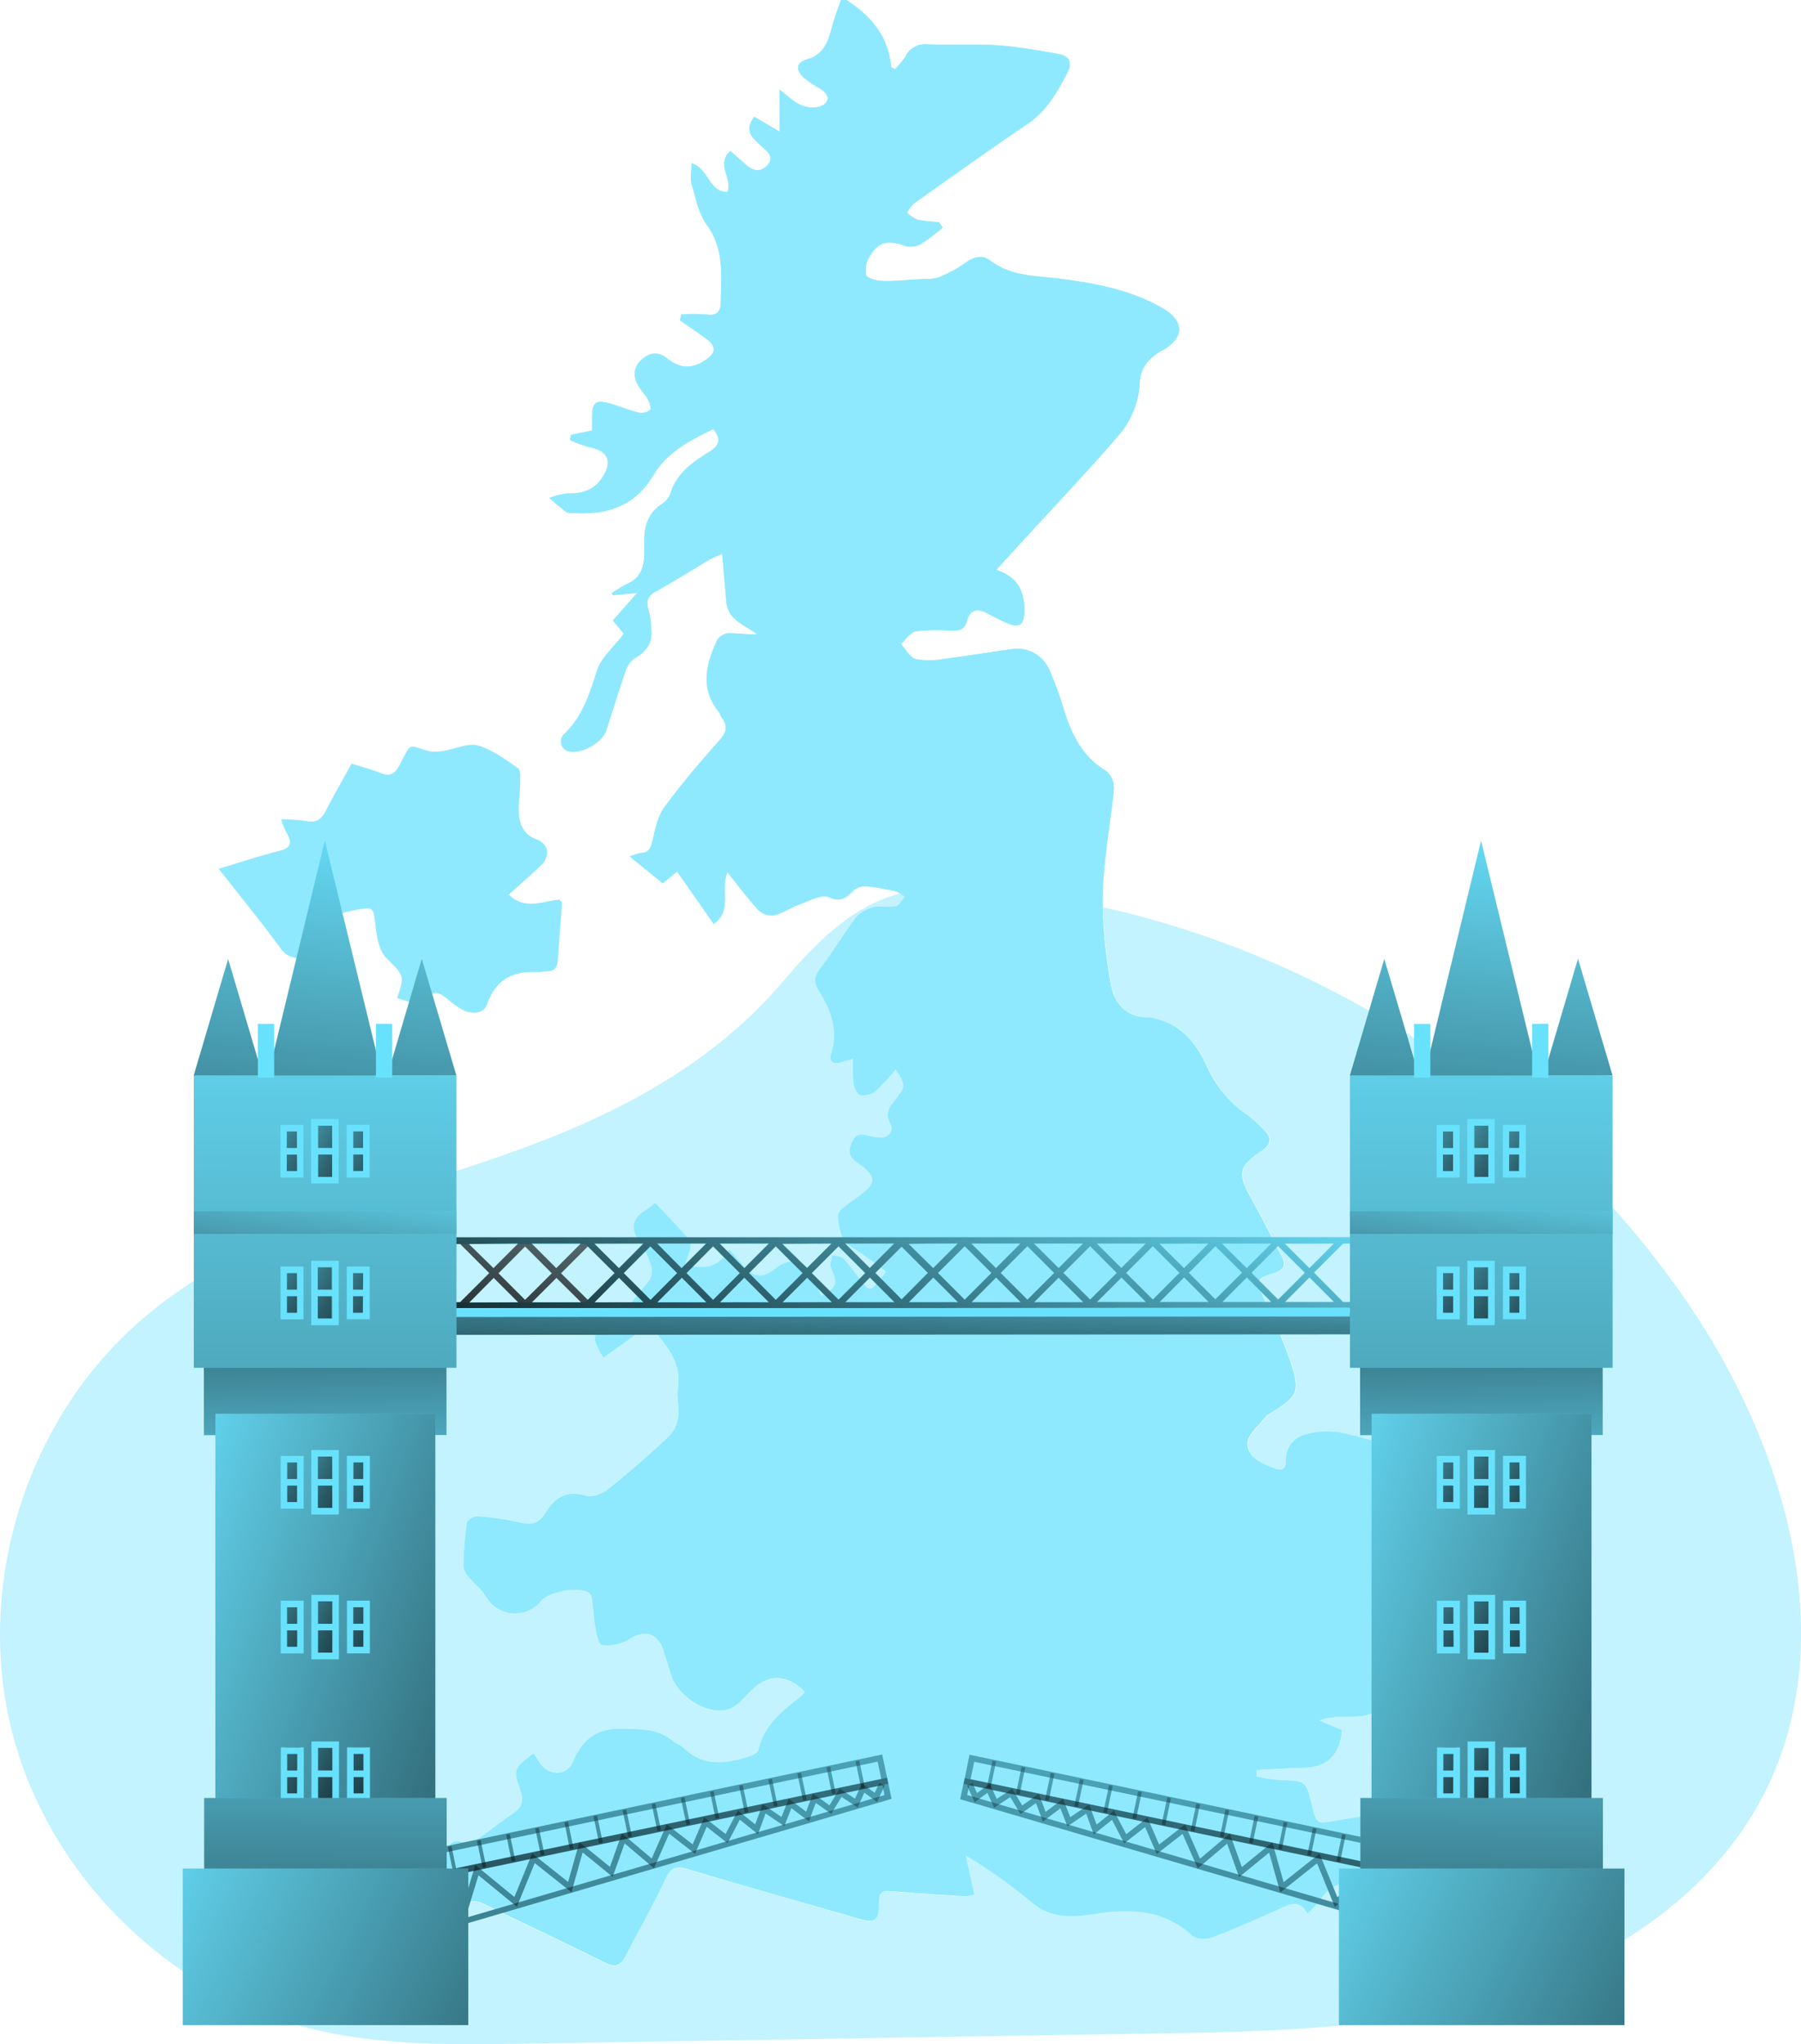 <svg id="Layer_1" data-name="Layer 1" xmlns="http://www.w3.org/2000/svg" xmlns:xlink="http://www.w3.org/1999/xlink" viewBox="0 0 356.38 404.32"><defs><linearGradient id="linear-gradient" x1="275.69" y1="216.98" x2="251.16" y2="302.22" gradientUnits="userSpaceOnUse"><stop offset="0" stop-color="#010101" stop-opacity="0"/><stop offset="0.95" stop-color="#010101"/></linearGradient><linearGradient id="linear-gradient-2" x1="172.95" y1="241.78" x2="171.8" y2="288.23" xlink:href="#linear-gradient"/><linearGradient id="linear-gradient-3" x1="212.17" y1="273.76" x2="197.45" y2="542.35" xlink:href="#linear-gradient"/><linearGradient id="linear-gradient-4" x1="213.18" y1="273.81" x2="198.46" y2="542.41" xlink:href="#linear-gradient"/><linearGradient id="linear-gradient-5" x1="126.82" y1="273.57" x2="112.11" y2="542.17" xlink:href="#linear-gradient"/><linearGradient id="linear-gradient-6" x1="77.76" y1="270.88" x2="63.04" y2="539.48" xlink:href="#linear-gradient"/><linearGradient id="linear-gradient-7" x1="83.44" y1="271.2" x2="68.72" y2="539.79" xlink:href="#linear-gradient"/><linearGradient id="linear-gradient-8" x1="89.12" y1="271.51" x2="74.4" y2="540.1" xlink:href="#linear-gradient"/><linearGradient id="linear-gradient-9" x1="94.8" y1="271.82" x2="80.08" y2="540.41" xlink:href="#linear-gradient"/><linearGradient id="linear-gradient-10" x1="100.48" y1="272.13" x2="85.76" y2="540.73" xlink:href="#linear-gradient"/><linearGradient id="linear-gradient-11" x1="193.38" y1="272.73" x2="178.66" y2="541.32" gradientTransform="translate(78.75 -30.77) rotate(11.8)" xlink:href="#linear-gradient"/><linearGradient id="linear-gradient-12" x1="111.84" y1="272.75" x2="97.13" y2="541.35" xlink:href="#linear-gradient"/><linearGradient id="linear-gradient-13" x1="204.74" y1="273.35" x2="190.02" y2="541.94" gradientTransform="translate(75.48 -32.24) rotate(11.36)" xlink:href="#linear-gradient"/><linearGradient id="linear-gradient-14" x1="123.2" y1="273.37" x2="108.48" y2="541.97" xlink:href="#linear-gradient"/><linearGradient id="linear-gradient-15" x1="128.88" y1="273.69" x2="114.17" y2="542.28" xlink:href="#linear-gradient"/><linearGradient id="linear-gradient-16" x1="134.56" y1="274" x2="119.84" y2="542.59" xlink:href="#linear-gradient"/><linearGradient id="linear-gradient-17" x1="140.24" y1="274.31" x2="125.52" y2="542.9" xlink:href="#linear-gradient"/><linearGradient id="linear-gradient-18" x1="145.93" y1="274.62" x2="131.21" y2="543.22" xlink:href="#linear-gradient"/><linearGradient id="linear-gradient-19" x1="151.6" y1="274.93" x2="136.88" y2="543.53" xlink:href="#linear-gradient"/><linearGradient id="linear-gradient-20" x1="244.5" y1="275.53" x2="229.78" y2="544.12" gradientTransform="translate(77.62 -41.6) rotate(11.8)" xlink:href="#linear-gradient"/><linearGradient id="linear-gradient-21" x1="162.97" y1="275.55" x2="148.25" y2="544.15" xlink:href="#linear-gradient"/><linearGradient id="linear-gradient-22" x1="168.64" y1="275.86" x2="153.92" y2="544.46" xlink:href="#linear-gradient"/><linearGradient id="linear-gradient-23" x1="261.54" y1="276.46" x2="246.83" y2="545.06" gradientTransform="translate(77.84 -45.48) rotate(11.88)" xlink:href="#linear-gradient"/><linearGradient id="linear-gradient-24" x1="337.96" y1="280.65" x2="323.24" y2="549.24" xlink:href="#linear-gradient"/><linearGradient id="linear-gradient-25" x1="337.36" y1="280.62" x2="322.65" y2="549.21" xlink:href="#linear-gradient"/><linearGradient id="linear-gradient-26" x1="249.78" y1="280.31" x2="235.07" y2="548.91" xlink:href="#linear-gradient"/><linearGradient id="linear-gradient-27" x1="299.03" y1="283.01" x2="284.31" y2="551.61" xlink:href="#linear-gradient"/><linearGradient id="linear-gradient-28" x1="293.22" y1="282.69" x2="278.5" y2="551.29" xlink:href="#linear-gradient"/><linearGradient id="linear-gradient-29" x1="287.4" y1="282.37" x2="272.68" y2="550.97" xlink:href="#linear-gradient"/><linearGradient id="linear-gradient-30" x1="281.59" y1="282.05" x2="266.88" y2="550.65" xlink:href="#linear-gradient"/><linearGradient id="linear-gradient-31" x1="275.78" y1="281.74" x2="261.06" y2="550.33" xlink:href="#linear-gradient"/><linearGradient id="linear-gradient-32" x1="357.19" y1="281.7" x2="342.47" y2="550.3" gradientTransform="translate(638.57 -54.12) rotate(78.2)" xlink:href="#linear-gradient"/><linearGradient id="linear-gradient-33" x1="264.15" y1="281.1" x2="249.44" y2="549.69" xlink:href="#linear-gradient"/><linearGradient id="linear-gradient-34" x1="345.56" y1="281.06" x2="330.84" y2="549.66" gradientTransform="translate(630.14 -42.57) rotate(78.64)" xlink:href="#linear-gradient"/><linearGradient id="linear-gradient-35" x1="252.53" y1="280.46" x2="237.81" y2="549.06" xlink:href="#linear-gradient"/><linearGradient id="linear-gradient-36" x1="246.72" y1="280.14" x2="232" y2="548.74" xlink:href="#linear-gradient"/><linearGradient id="linear-gradient-37" x1="240.91" y1="279.82" x2="226.19" y2="548.42" xlink:href="#linear-gradient"/><linearGradient id="linear-gradient-38" x1="235.1" y1="279.51" x2="220.38" y2="548.1" xlink:href="#linear-gradient"/><linearGradient id="linear-gradient-39" x1="229.27" y1="279.19" x2="214.56" y2="547.78" xlink:href="#linear-gradient"/><linearGradient id="linear-gradient-40" x1="223.47" y1="278.87" x2="208.75" y2="547.46" xlink:href="#linear-gradient"/><linearGradient id="linear-gradient-41" x1="304.87" y1="278.84" x2="290.16" y2="547.43" gradientTransform="translate(586.64 -12.01) rotate(78.2)" xlink:href="#linear-gradient"/><linearGradient id="linear-gradient-42" x1="211.84" y1="278.23" x2="197.12" y2="546.83" xlink:href="#linear-gradient"/><linearGradient id="linear-gradient-43" x1="206.03" y1="277.91" x2="191.31" y2="546.51" xlink:href="#linear-gradient"/><linearGradient id="linear-gradient-44" x1="287.43" y1="277.88" x2="272.72" y2="546.48" gradientTransform="translate(568.81 1.61) rotate(78.12)" xlink:href="#linear-gradient"/><linearGradient id="linear-gradient-45" x1="69.51" y1="161.01" x2="53.87" y2="321.99" xlink:href="#linear-gradient"/><linearGradient id="linear-gradient-46" x1="64.95" y1="307.26" x2="63.11" y2="212.52" xlink:href="#linear-gradient"/><linearGradient id="linear-gradient-47" x1="64.62" y1="180.47" x2="62.78" y2="565.42" xlink:href="#linear-gradient"/><linearGradient id="linear-gradient-48" x1="53.96" y1="222.25" x2="79.38" y2="235.59" xlink:href="#linear-gradient"/><linearGradient id="linear-gradient-49" x1="47.58" y1="222.25" x2="72.99" y2="235.59" xlink:href="#linear-gradient"/><linearGradient id="linear-gradient-50" x1="60.63" y1="222.25" x2="86.04" y2="235.59" xlink:href="#linear-gradient"/><linearGradient id="linear-gradient-51" x1="53.74" y1="250.21" x2="79.16" y2="263.55" xlink:href="#linear-gradient"/><linearGradient id="linear-gradient-52" x1="47.36" y1="250.21" x2="72.77" y2="263.55" xlink:href="#linear-gradient"/><linearGradient id="linear-gradient-53" x1="60.41" y1="250.21" x2="85.82" y2="263.55" xlink:href="#linear-gradient"/><linearGradient id="linear-gradient-54" x1="21.98" y1="304.3" x2="173.14" y2="356.42" xlink:href="#linear-gradient"/><linearGradient id="linear-gradient-55" x1="53.88" y1="316.33" x2="79.29" y2="329.67" xlink:href="#linear-gradient"/><linearGradient id="linear-gradient-56" x1="47.5" y1="316.33" x2="72.91" y2="329.67" xlink:href="#linear-gradient"/><linearGradient id="linear-gradient-57" x1="60.55" y1="316.33" x2="85.96" y2="329.67" xlink:href="#linear-gradient"/><linearGradient id="linear-gradient-58" x1="53.88" y1="345.15" x2="79.29" y2="358.49" xlink:href="#linear-gradient"/><linearGradient id="linear-gradient-59" x1="47.5" y1="345.15" x2="72.91" y2="358.49" xlink:href="#linear-gradient"/><linearGradient id="linear-gradient-60" x1="60.55" y1="345.15" x2="85.96" y2="358.49" xlink:href="#linear-gradient"/><linearGradient id="linear-gradient-61" x1="53.87" y1="287.69" x2="79.29" y2="301.03" xlink:href="#linear-gradient"/><linearGradient id="linear-gradient-62" x1="60.43" y1="287.69" x2="85.84" y2="301.03" xlink:href="#linear-gradient"/><linearGradient id="linear-gradient-63" x1="47.38" y1="287.69" x2="72.79" y2="301.03" xlink:href="#linear-gradient"/><linearGradient id="linear-gradient-64" x1="50.35" y1="159.15" x2="34.72" y2="320.13" xlink:href="#linear-gradient"/><linearGradient id="linear-gradient-65" x1="88.32" y1="162.84" x2="72.68" y2="323.82" xlink:href="#linear-gradient"/><linearGradient id="linear-gradient-66" x1="66.15" y1="227.82" x2="57.87" y2="291.52" xlink:href="#linear-gradient"/><linearGradient id="linear-gradient-67" x1="64.73" y1="314.14" x2="63.81" y2="456.72" xlink:href="#linear-gradient"/><linearGradient id="linear-gradient-68" x1="23" y1="364.48" x2="181.22" y2="443.12" xlink:href="#linear-gradient"/><linearGradient id="linear-gradient-69" x1="298.29" y1="161.01" x2="282.65" y2="321.99" xlink:href="#linear-gradient"/><linearGradient id="linear-gradient-70" x1="293.73" y1="307.26" x2="291.89" y2="212.52" xlink:href="#linear-gradient"/><linearGradient id="linear-gradient-71" x1="293.41" y1="180.47" x2="291.57" y2="565.42" xlink:href="#linear-gradient"/><linearGradient id="linear-gradient-72" x1="282.75" y1="222.25" x2="308.16" y2="235.59" xlink:href="#linear-gradient"/><linearGradient id="linear-gradient-73" x1="276.37" y1="222.25" x2="301.78" y2="235.59" xlink:href="#linear-gradient"/><linearGradient id="linear-gradient-74" x1="289.42" y1="222.25" x2="314.83" y2="235.59" xlink:href="#linear-gradient"/><linearGradient id="linear-gradient-75" x1="282.53" y1="250.21" x2="307.94" y2="263.55" xlink:href="#linear-gradient"/><linearGradient id="linear-gradient-76" x1="276.15" y1="250.21" x2="301.56" y2="263.55" xlink:href="#linear-gradient"/><linearGradient id="linear-gradient-77" x1="289.2" y1="250.21" x2="314.61" y2="263.55" xlink:href="#linear-gradient"/><linearGradient id="linear-gradient-78" x1="250.76" y1="304.3" x2="401.92" y2="356.42" xlink:href="#linear-gradient"/><linearGradient id="linear-gradient-79" x1="282.66" y1="316.33" x2="308.07" y2="329.67" xlink:href="#linear-gradient"/><linearGradient id="linear-gradient-80" x1="276.28" y1="316.33" x2="301.69" y2="329.67" xlink:href="#linear-gradient"/><linearGradient id="linear-gradient-81" x1="289.33" y1="316.33" x2="314.74" y2="329.67" xlink:href="#linear-gradient"/><linearGradient id="linear-gradient-82" x1="282.66" y1="345.15" x2="308.07" y2="358.49" xlink:href="#linear-gradient"/><linearGradient id="linear-gradient-83" x1="276.28" y1="345.15" x2="301.69" y2="358.49" xlink:href="#linear-gradient"/><linearGradient id="linear-gradient-84" x1="289.33" y1="345.15" x2="314.74" y2="358.49" xlink:href="#linear-gradient"/><linearGradient id="linear-gradient-85" x1="282.66" y1="287.69" x2="308.07" y2="301.03" xlink:href="#linear-gradient"/><linearGradient id="linear-gradient-86" x1="289.21" y1="287.69" x2="314.62" y2="301.03" xlink:href="#linear-gradient"/><linearGradient id="linear-gradient-87" x1="276.16" y1="287.69" x2="301.57" y2="301.03" xlink:href="#linear-gradient"/><linearGradient id="linear-gradient-88" x1="279.14" y1="159.15" x2="263.5" y2="320.13" xlink:href="#linear-gradient"/><linearGradient id="linear-gradient-89" x1="317.11" y1="162.84" x2="301.47" y2="323.82" xlink:href="#linear-gradient"/><linearGradient id="linear-gradient-90" x1="294.93" y1="227.82" x2="286.65" y2="291.52" xlink:href="#linear-gradient"/><linearGradient id="linear-gradient-91" x1="293.51" y1="314.14" x2="292.59" y2="456.72" xlink:href="#linear-gradient"/><linearGradient id="linear-gradient-92" x1="251.79" y1="364.48" x2="410" y2="443.12" xlink:href="#linear-gradient"/></defs><title>UK</title><path d="M435.86,355.92c-10.6,20-31.36,33.12-53.13,39.46s-44.75,6.74-67.42,7.12q-62.24,1-124.44,2c-14.24.22-28.7.41-42.53-3.07-28.41-7.18-52-30.92-58.93-59.4s3-60.4,24.87-79.87c19.95-17.75,47-24.5,72.23-33.28,21.17-7.34,41.05-17.28,55.76-34.59,8.24-9.75,14.8-15,23-17.28.35.25.66.53,1,.75-.6.66-1.13,1.7-1.85,1.85-1.41.32-2.95-.12-4.33.22a6.54,6.54,0,0,0-3.48,2c-2.48,3.2-4.58,6.71-7,9.94-1.16,1.57-1.47,2.7-.31,4.52,2.32,3.73,3.89,7.71,2.45,12.32-.54,1.7.4,2.39,2.13,1.7.56-.22,1.16-.32,2.19-.63a33.75,33.75,0,0,0,.07,4.77c.12.9.69,2.28,1.34,2.44a3.8,3.8,0,0,0,3-.81,43.74,43.74,0,0,0,4-4.3c2,3.14,2,3.39.15,5.77-1.12,1.47-2.47,2.67-1.19,5,.72,1.25-.09,2.91-2.13,2.79a10.35,10.35,0,0,1-2.41-.38c-1.85-.5-2.8.19-3.33,2s.53,2.7,1.85,3.64c3.33,2.38,3.29,3.73.06,6.11-1.16.88-2.38,1.67-3.51,2.61-.41.34-.91,1-.84,1.47.25,2.51.5,4.95,3.16,6.43a64.18,64.18,0,0,1,6.37,4.55c-.6.78-.91,1.22-1.25,1.63-2.11,2.47-2.17,2.47-4.08-.07-1.07-1.34-2-2.82-3.17-4-.44-.5-1.41-.5-2.13-.72-.13.75-.6,1.69-.32,2.29,1.48,3.26,1.38,3.76-2,5.8-.44-1.1-.91-2.13-1.32-3.2-1.51-4-4.55-4.83-7.9-2.1-2.26,1.82-4.27,1.6-6.12-.6l-2.79-3.29c-2.2,3.73-5.24,3.86-8.91,3a19.19,19.19,0,0,0,1-2.88,2.87,2.87,0,0,0-.19-2.2c-2.1-2.41-4.36-4.74-6.62-7.15-.78.6-1.22,1-1.75,1.35-2.67,1.63-3.11,3.6-1.29,6.21a16,16,0,0,1,2.29,4.61,3.72,3.72,0,0,1-.28,3.07c-2.89,3.58-5.46,7.47-9.91,9.44-.6.25-1,1.73-.85,2.54a14.35,14.35,0,0,0,1.51,3.36c2.66-1.92,5-3.55,7.34-5.27,1.19-.88,2-.82,3,.31,2.8,3.29,5.27,6.62,4.46,11.39-.28,1.63.34,3.45.09,5.11a7,7,0,0,1-1.66,3.95c-3.95,3.73-8,7.31-12.26,10.69-1.13.91-3.14,1.66-4.39,1.29-3.89-1.19-6.18.41-8.06,3.48-1.13,1.85-2.61,2.38-4.83,1.85a57.23,57.23,0,0,0-8.53-1.29c-.69-.06-2,.76-2.13,1.29a77.59,77.59,0,0,0-.66,8.62,3.67,3.67,0,0,0,1,2c1.07,1.29,2.48,2.35,3.36,3.76a6.6,6.6,0,0,0,10.88,1c1.69-1.92,7.28-3,9.41-1.73a1.85,1.85,0,0,1,.78,1.29c.25,1.79.32,3.6.63,5.36.25,1.35.72,3.7,1.22,3.73a8.49,8.49,0,0,0,5.24-1c3-2.13,5.86-1.51,7.06,2.13.56,1.73,1,3.45,1.63,5.18,1.47,4.17,7.43,7.74,11.26,6.36,1.63-.59,3-2.19,4.26-3.54,3.45-3.48,7.21-3.51,10.85.19a5,5,0,0,1-.85,1c-3.7,2.82-7.27,5.71-8.4,10.6-.09.47-1,1-1.63,1.16-4.58,1.5-9.1,2.29-13.11-1.57-.63-.59-1.57-.88-2.26-1.47-2.76-2.26-5.83-2.26-9.31-2.39-5.49-.22-8.47,1.89-10.45,6.75-1.09,2.69-5,2.57-6.46.09-.4-.66-.84-1.29-1.28-1.94-3.86,3-4,3.07-2.54,7.27.78,2.26.15,3.51-1.66,4.71-2.32,1.56-4.46,3.38-6.81,4.92a3.86,3.86,0,0,1-2.92.72c-1.94-.72-2.72.22-3.29,1.69a6.94,6.94,0,0,1-4.39,4.43,4.79,4.79,0,0,0-3.51,3.76c-.41,1.85-1.63,2.23-3.39,2.26-4,0-8,.31-12,.47-1.47.06-2.63.37-2.76,2.22-.12,1.67.66,2.14,2.1,2.48,4.74,1.07,9.35,2.42,11.36,8.06a37.35,37.35,0,0,0,5.33-7.12c1.69-3.16,2.73-4,5.89-2.47,2.51,1.22,3.7.53,4.39-1.82.82-2.76,2.39-2.86,4.71-1.73,7.87,3.86,15.8,7.56,23.68,11.48,1.91.94,2.94.66,3.89-1.16,2.66-5.14,5.48-10.19,8-15.43,1-2.16,2.07-2.6,4.36-1.94,11.51,3.41,23.05,6.64,34.59,10,2.2.63,3.26.16,3.26-2.32,0-3.36.35-3.51,3.55-3.23,4.51.37,9,.66,13.51.94A7.19,7.19,0,0,0,280,375c-.53-2.51-1-4.76-1.66-7.84,1.54,1,2.38,1.48,3.17,2,3.29,2.38,6.8,4.55,9.85,7.21,3.45,3.11,7.27,3.14,11.38,2.61l1.88-.29c6.81-1,13.2-.59,18.66,4.43.75.72,2.76.75,3.89.31,4.58-1.73,9-3.7,13.48-5.74,2-.91,3.83-1.76,5.37,1a28.19,28.19,0,0,0,2.51-2.76,7,7,0,0,1,6.65-3.39,12.08,12.08,0,0,0,4-.53c.56-.16,1.41-.73,1.5-1.23.82-3.86,1.48-7.71,2.29-12.13-4.1.62-7.74,1.16-11.35,1.78-3.82.63-3.89.63-4.77-3-1.19-4.92-1.19-4.89-6.3-5a34.88,34.88,0,0,1-4.73-.72c0-.44,0-.88.06-1.35,3.13-.15,6.27-.37,9.41-.44,4.58-.09,7.15-2.57,7.46-7.4l-4.45-1.88c4.42-2,9.88,1,13.29-3.83-1-1.47-1.88-2.88-2.91-4.51.75-.13,1.19-.32,1.44-.19,4.8,2.45,7.56-.34,10.07-3.86.69-.94,1.5-1.82,2.22-2.73a45.77,45.77,0,0,0,8.88-17.78v-2.19c-4.58-13.9-15.78-19.16-28.79-21.89a16.27,16.27,0,0,0-5.93.19c-2.82.53-4.7,2.25-4.7,5.39,0,1.63-.75,2.13-2.26,1.57-2.51-.94-5.46-2.26-5.46-5,0-1.82,2.39-3.64,3.74-5.46.12-.21.4-.31.65-.47,5.68-3.48,6.15-4.26,4-10.6-1.45-4.26-3.42-8.34-5.24-12.45-1.44-3.23-1.32-3.67,2.1-4.73,1.66-.5,2.54-1.35,1.6-3.17-2.07-3.92-4-7.87-6.18-11.73-2.63-4.73-2.48-6.18,2-9.16,2-1.31,2.29-2.6.59-4.26a25.22,25.22,0,0,0-3-2.73A23.54,23.54,0,0,1,326,211c-2-4.39-4.92-8-10-9.22a5.77,5.77,0,0,0-1-.29c-4.7.22-7.27-2.66-7.93-6.65a97.15,97.15,0,0,1-1.57-15.11c46.88,10.5,89.47,39.39,116.35,79.25C440.94,287.43,451.92,325.6,435.86,355.92Z" transform="translate(-87.22 -0.29)" fill="#68e1fd" opacity="0.4" style="isolation:isolate"/><g id="XQZDeD" opacity="0.74"><path d="M381.26,305.53v2.19a45.77,45.77,0,0,1-8.88,17.78c-.72.91-1.53,1.79-2.22,2.73-2.51,3.52-5.27,6.31-10.07,3.86-.25-.13-.69.06-1.44.19,1,1.63,1.94,3,2.91,4.51-3.41,4.87-8.87,1.82-13.29,3.83l4.45,1.88c-.31,4.83-2.88,7.31-7.46,7.4-3.14.07-6.28.29-9.41.44,0,.47,0,.91-.06,1.35a34.88,34.88,0,0,0,4.73.72c5.11.16,5.11.13,6.3,5,.88,3.67.95,3.67,4.77,3,3.61-.62,7.25-1.16,11.35-1.78-.81,4.42-1.47,8.27-2.29,12.13-.09.5-.94,1.07-1.5,1.23a12.08,12.08,0,0,1-4,.53,7,7,0,0,0-6.65,3.39,28.19,28.19,0,0,1-2.51,2.76c-1.54-2.8-3.36-1.95-5.37-1-4.45,2-8.9,4-13.48,5.74-1.13.44-3.14.41-3.89-.31-5.46-5-11.85-5.46-18.66-4.43l-1.88.29c-4.11.53-7.93.5-11.38-2.61-3.05-2.66-6.56-4.83-9.85-7.21-.79-.53-1.63-1-3.17-2,.63,3.08,1.13,5.33,1.66,7.84a7.19,7.19,0,0,1-1.85.35c-4.51-.28-9-.57-13.51-.94-3.2-.28-3.55-.13-3.55,3.23,0,2.48-1.06,2.95-3.26,2.32-11.54-3.33-23.08-6.56-34.59-10-2.29-.66-3.32-.22-4.36,1.94-2.48,5.24-5.3,10.29-8,15.43-.95,1.82-2,2.1-3.89,1.16-7.88-3.92-15.81-7.62-23.68-11.48-2.32-1.13-3.89-1-4.71,1.73-.69,2.35-1.88,3-4.39,1.82-3.16-1.54-4.2-.69-5.89,2.47A37.35,37.35,0,0,1,163,390.2c-2-5.64-6.62-7-11.36-8.06-1.44-.34-2.22-.81-2.1-2.48.13-1.85,1.29-2.16,2.76-2.22,4-.16,8-.44,12-.47,1.76,0,3-.41,3.39-2.26a4.79,4.79,0,0,1,3.51-3.76,6.94,6.94,0,0,0,4.39-4.43c.57-1.47,1.35-2.41,3.29-1.69a3.86,3.86,0,0,0,2.92-.72c2.35-1.54,4.49-3.36,6.81-4.92,1.81-1.2,2.44-2.45,1.66-4.71-1.48-4.2-1.32-4.26,2.54-7.27.44.65.88,1.28,1.28,1.94,1.51,2.48,5.37,2.6,6.46-.09,2-4.86,5-7,10.45-6.75,3.48.13,6.55.13,9.31,2.39.69.59,1.63.88,2.26,1.47,4,3.86,8.53,3.07,13.11,1.57.63-.19,1.54-.69,1.63-1.16,1.13-4.89,4.7-7.78,8.4-10.6a5,5,0,0,0,.85-1c-3.64-3.7-7.4-3.67-10.85-.19-1.29,1.35-2.63,2.95-4.26,3.54-3.83,1.38-9.79-2.19-11.26-6.36-.6-1.73-1.07-3.45-1.63-5.18-1.2-3.64-4-4.26-7.06-2.13a8.49,8.49,0,0,1-5.24,1c-.5,0-1-2.38-1.22-3.73-.31-1.76-.38-3.57-.63-5.36a1.85,1.85,0,0,0-.78-1.29c-2.13-1.25-7.72-.19-9.41,1.73a6.6,6.6,0,0,1-10.88-1c-.88-1.41-2.29-2.47-3.36-3.76a3.67,3.67,0,0,1-1-2,77.59,77.59,0,0,1,.66-8.62c.09-.53,1.44-1.35,2.13-1.29a57.23,57.23,0,0,1,8.53,1.29c2.22.53,3.7,0,4.83-1.85,1.88-3.07,4.17-4.67,8.06-3.48,1.25.37,3.26-.38,4.39-1.29,4.23-3.38,8.31-7,12.26-10.69a7,7,0,0,0,1.66-3.95c.25-1.66-.37-3.48-.09-5.11.81-4.77-1.66-8.1-4.46-11.39-1-1.13-1.78-1.19-3-.31-2.29,1.72-4.68,3.35-7.34,5.27a14.35,14.35,0,0,1-1.51-3.36c-.12-.81.25-2.29.85-2.54,4.45-2,7-5.86,9.91-9.44a3.72,3.72,0,0,0,.28-3.07,16,16,0,0,0-2.29-4.61c-1.82-2.61-1.38-4.58,1.29-6.21.53-.32,1-.75,1.75-1.35,2.26,2.41,4.52,4.74,6.62,7.15a2.87,2.87,0,0,1,.19,2.2,19.19,19.19,0,0,1-1,2.88c3.67.85,6.71.72,8.91-3l2.79,3.29c1.85,2.2,3.86,2.42,6.12.6,3.35-2.73,6.39-1.91,7.9,2.1.41,1.07.88,2.1,1.32,3.2,3.38-2,3.48-2.54,2-5.8-.28-.6.19-1.54.32-2.29.72.22,1.69.22,2.13.72,1.16,1.22,2.1,2.7,3.17,4,1.91,2.54,2,2.54,4.08.07.34-.41.65-.85,1.25-1.63a64.18,64.18,0,0,0-6.37-4.55c-2.66-1.48-2.91-3.92-3.16-6.43-.07-.47.43-1.13.84-1.47,1.13-.94,2.35-1.73,3.51-2.61,3.23-2.38,3.27-3.73-.06-6.11-1.32-.94-2.44-1.7-1.85-3.64s1.48-2.54,3.33-2a10.35,10.35,0,0,0,2.41.38c2,.12,2.85-1.54,2.13-2.79-1.28-2.32.07-3.52,1.19-5,1.86-2.38,1.86-2.63-.15-5.77a43.74,43.74,0,0,1-4,4.3,3.8,3.8,0,0,1-3,.81c-.65-.16-1.22-1.54-1.34-2.44a33.75,33.75,0,0,1-.07-4.77c-1,.31-1.63.41-2.19.63-1.73.69-2.67,0-2.13-1.7,1.44-4.61-.13-8.59-2.45-12.32-1.16-1.82-.85-3,.31-4.52,2.45-3.23,4.55-6.74,7-9.94a6.54,6.54,0,0,1,3.48-2c1.38-.34,2.92.1,4.33-.22.72-.15,1.25-1.19,1.85-1.85-.35-.22-.66-.5-1-.75a2.69,2.69,0,0,0-.78-.38,42.27,42.27,0,0,0-5.83-1,3.82,3.82,0,0,0-2.67.88c-1.41,1.5-2.38,2.29-4.8,1.28-1.47-.62-3.92.76-5.86,1.45-1.73.62-3.33,1.78-5.08,2.16a3.9,3.9,0,0,1-3.11-1.19c-2-2.23-3.82-4.67-6-7.37-1.44,3.61,1.07,7.56-2.72,10.22-2.39-3.45-4.74-6.8-7.22-10.38L218.37,175l-6.52-5.3A9.36,9.36,0,0,1,214,169c1.79-.06,2-1.16,2.39-2.66.5-2.2,1-4.65,2.32-6.43,3.35-4.58,7.05-8.91,10.82-13.14,1.41-1.57,1.78-2.83.53-4.49-.25-.37-.38-.85-.63-1.19-3.73-4.67-2.54-9.44-.31-14.18a3,3,0,0,1,2.19-1.38c1.85,0,3.7.29,5.71.22-2.38-1.88-5.77-2.76-6.08-6.42-.25-3-.54-6.06-.82-9.48-1,.44-1.82.73-2.54,1.13-3.51,2.07-6.93,4.27-10.5,6.24-1.82,1-2.14,2.11-1.48,4a17.14,17.14,0,0,1,.47,3.66c.25,2.64-1,4.33-3.29,5.62a5.14,5.14,0,0,0-1.88,2.76c-1.35,3.82-2.51,7.74-3.77,11.6-.75,2.29-4.86,4.58-7.15,4.08a2,2,0,0,1-1-3.58c3.51-3.45,4.89-7.81,6.34-12.35.81-2.64,3.35-4.74,5.33-7.37-.5-.6-1.29-1.57-2.17-2.61,1.45-1.66,2.86-3.23,4.83-5.48-2.13.22-3.48.34-4.83.47a1.86,1.86,0,0,0-.22-.38,21.87,21.87,0,0,1,3-1.85c2.67-1.1,3.36-3.26,3.45-5.83v-2.2c-.12-3.1.6-5.83,3.36-7.71a4.32,4.32,0,0,0,1.75-2c1.23-4.2,4.52-6.4,7.91-8.5,1.82-1.13,2.22-2.48.62-4.39-4.61,2.23-9.18,4.58-11.85,9.1-3.64,6.11-9.06,7.9-15.65,7.52a3.34,3.34,0,0,1-1.6-.22c-1.16-.84-2.22-1.82-3.35-2.76a14.21,14.21,0,0,1,3.63-.91c2.83.07,5.18-.62,6.81-3.07,2.16-3.29,1.19-5.39-2.7-6.12a22.74,22.74,0,0,1-3.6-1.34c.06-.35.09-.69.15-1,1.35-.25,2.67-.53,4.2-.85V83c0-3.23.73-3.79,3.92-2.79,1.82.56,3.58,1.29,5.4,1.72a2.79,2.79,0,0,0,2.16-.56c.25-.25-.06-1.38-.37-1.94-.51-1-1.29-1.76-1.85-2.67-1.13-1.82-1.16-3.7.44-5.21s3.23-1.91,5.26-.28c2.54,2,4.9,1.95,7.5.22,2.1-1.41,2.16-2.7.12-4.2-1.69-1.26-3.44-2.45-5.2-3.64l.28-1.16a38.62,38.62,0,0,1,5.05,0c2,.32,2.73-.69,2.76-2.35.06-5.27.78-10.57-2.76-15.37-1.63-2.26-2.2-5.33-3-8.09-.34-1.16-.06-2.54-.06-4.11,3.48,1.1,3.35,5.65,7.09,5.68,1.16-2.6-2.36-5.39.59-8.12,1,.91,2,1.75,3,2.63,1.35,1.26,2.85,1.76,4.3.25,1.6-1.69,0-2.79-1.07-3.79-1.66-1.57-3.67-2.92-1.47-5.84l5,2.92V18c1.7,1.29,2.79,2.45,4.14,3a5.58,5.58,0,0,0,3.95.31c2-.84,1.79-2.38-.09-3.51a23.85,23.85,0,0,1-3.14-2.1c-1.72-1.57-1.66-3,.54-3.67,3.45-1,4.17-3.6,5-6.43C252.3,3.8,253,2.05,253.62.29h1.1c4.8,3.14,8.28,7.15,8.81,13.17,0,.13.25.22.72.54a16.28,16.28,0,0,0,2.13-2.51,4.25,4.25,0,0,1,4.39-2.42c4.68.13,9.41-.12,14.09.19,3.95.28,7.87,1,11.76,1.69,2.16.38,2.88,1.6,1.81,3.71-2,3.88-4.1,7.55-7.9,10.12-7.56,5.12-15,10.45-22.45,15.72a6.73,6.73,0,0,0-1.38,1.85,7.73,7.73,0,0,0,2.13,1.41,32.21,32.21,0,0,0,4.17.44c.25.34.5.72.75,1.09a37.08,37.08,0,0,1-4.45,3.33,4.23,4.23,0,0,1-3.2.22c-3.07-1.16-5.11-.75-6.77,2.1a5.06,5.06,0,0,0-.72,3.73c.28.72,2.13,1.13,3.29,1.16,2.32.1,4.64-.19,7-.31,1.38-.1,2.89.09,4.14-.41a26.36,26.36,0,0,0,5.43-3c1.6-1.1,3.23-1.44,4.73-.28,4.17,3.2,9.13,2.94,13.93,3.6,7,.91,13.92,2.2,20.13,5.8,4.42,2.58,4.36,5.93-.09,8.38-2.64,1.41-4.33,3.51-4.42,6.36a17.11,17.11,0,0,1-4.52,10.79C302,94,295.39,100.93,288.93,108c-1.44,1.56-2.88,3.13-4.58,5,4.58,1.51,5.68,4.64,5.55,8.47-.09,2.45-1,3.07-3.32,2.1-1.32-.56-2.6-1.22-3.86-1.91-2-1.1-3.57-.85-4.17,1.5-.47,1.76-1.63,1.92-3.1,1.88a34.48,34.48,0,0,0-7,.13c-1.09.19-2,1.63-3,2.51,1,1,1.81,2.66,3,3a15.58,15.58,0,0,0,5.65-.07c4.36-.56,8.72-1.25,13.08-1.88a7,7,0,0,1,7.87,4.46,71.77,71.77,0,0,1,2.88,8.12c1.54,4.67,3.67,8.81,8.13,11.45a4.38,4.38,0,0,1,1.57,3.51c-.63,6.9-2,13.77-2.23,20.67,0,.94,0,1.91,0,2.85A97.15,97.15,0,0,0,307,194.85c.66,4,3.23,6.87,7.93,6.65a5.77,5.77,0,0,1,1,.29c5.08,1.19,8,4.83,10,9.22a23.54,23.54,0,0,0,8.37,10,25.22,25.22,0,0,1,3,2.73c1.7,1.66,1.41,2.95-.59,4.26-4.46,3-4.61,4.43-2,9.16,2.17,3.86,4.11,7.81,6.18,11.73.94,1.82.06,2.67-1.6,3.17-3.42,1.06-3.54,1.5-2.1,4.73,1.82,4.11,3.79,8.19,5.24,12.45,2.16,6.34,1.69,7.12-4,10.6-.25.16-.53.26-.65.47-1.35,1.82-3.74,3.64-3.74,5.46,0,2.73,2.95,4.05,5.46,5,1.51.56,2.23.06,2.26-1.57,0-3.14,1.88-4.86,4.7-5.39a16.27,16.27,0,0,1,5.93-.19C365.48,286.37,376.68,291.63,381.26,305.53Z" transform="translate(-87.22 -0.29)" fill="#68e1fd"/><path d="M381.27,307.71a46.28,46.28,0,0,1-8.89,17.78c-.73.92-1.54,1.79-2.22,2.74-2.52,3.51-5.28,6.3-10.08,3.85-.25-.13-.67.08-1.43.21l2.91,4.51c-3.41,4.86-8.87,1.8-13.28,3.82l4.43,1.89c-.31,4.83-2.89,7.3-7.44,7.38-3.14.06-6.28.3-9.42.46l-.07,1.35a39,39,0,0,0,4.75.73c5.1.15,5.1.09,6.3,5.05.88,3.64.93,3.65,4.76,3,3.61-.6,7.23-1.13,11.36-1.78-.82,4.42-1.48,8.29-2.3,12.14-.1.51-.92,1.08-1.51,1.23a12.81,12.81,0,0,1-4,.54A7,7,0,0,0,348.5,376a27.53,27.53,0,0,1-2.53,2.73c-1.54-2.77-3.35-1.92-5.36-1-4.44,2-8.91,4-13.47,5.72-1.14.43-3.13.42-3.9-.29-5.45-5-11.85-5.47-18.66-4.45-.63.1-1.25.2-1.88.28-4.11.55-7.94.5-11.4-2.57a111.39,111.39,0,0,0-9.84-7.21c-.78-.57-1.62-1-3.17-2L280,375a8,8,0,0,1-1.84.34c-4.5-.28-9-.56-13.51-.94-3.22-.27-3.56-.12-3.56,3.23,0,2.49-1.07,2.95-3.25,2.32-11.53-3.33-23.09-6.55-34.59-10-2.28-.68-3.32-.22-4.35,1.94-2.49,5.22-5.32,10.28-8,15.42-.93,1.81-2,2.11-3.89,1.16-7.85-3.92-15.8-7.63-23.68-11.49-2.3-1.13-3.89-1-4.69,1.73-.69,2.37-1.88,3-4.39,1.82-3.16-1.53-4.22-.68-5.89,2.48a37.48,37.48,0,0,1-5.35,7.14c-2-5.67-6.62-7-11.34-8.08-1.46-.34-2.24-.83-2.12-2.48.14-1.85,1.29-2.15,2.78-2.21,4-.16,7.95-.45,11.93-.49,1.77,0,3-.39,3.4-2.25a4.83,4.83,0,0,1,3.5-3.76,7,7,0,0,0,4.4-4.44c.57-1.45,1.36-2.41,3.3-1.67a3.86,3.86,0,0,0,2.91-.72c2.34-1.54,4.49-3.36,6.82-4.92,1.81-1.21,2.42-2.46,1.64-4.71-1.47-4.22-1.31-4.27,2.55-7.28.43.66.87,1.29,1.27,1.94,1.53,2.48,5.38,2.59,6.48-.1,2-4.84,4.94-6.95,10.44-6.74,3.47.14,6.55.12,9.31,2.4.69.57,1.63.86,2.27,1.48,4,3.83,8.52,3.06,13.11,1.55.63-.2,1.51-.68,1.63-1.18,1.12-4.89,4.7-7.76,8.39-10.58a7.11,7.11,0,0,0,.85-1c-3.63-3.7-7.4-3.69-10.83-.19-1.3,1.32-2.65,2.93-4.29,3.52-3.83,1.38-9.79-2.18-11.26-6.36-.59-1.7-1.07-3.45-1.63-5.16-1.19-3.64-4-4.29-7.06-2.14a8.31,8.31,0,0,1-5.21,1c-.53,0-1-2.4-1.24-3.74-.32-1.77-.37-3.59-.64-5.37a2,2,0,0,0-.76-1.29c-2.15-1.25-7.72-.19-9.42,1.72a6.61,6.61,0,0,1-10.9-1c-.86-1.4-2.27-2.46-3.34-3.75a3.57,3.57,0,0,1-1-2,75.43,75.43,0,0,1,.66-8.63c.07-.54,1.42-1.33,2.12-1.27a55.49,55.49,0,0,1,8.54,1.27c2.22.56,3.71,0,4.83-1.83,1.87-3.08,4.16-4.69,8.06-3.5,1.24.38,3.25-.37,4.38-1.27q6.35-5.1,12.28-10.69a7,7,0,0,0,1.67-4c.23-1.67-.4-3.47-.11-5.13.81-4.75-1.67-8.06-4.45-11.35-1-1.16-1.79-1.21-3-.32-2.3,1.73-4.67,3.35-7.35,5.26A13.82,13.82,0,0,1,205,265.5c-.11-.82.27-2.27.83-2.52,4.46-2,7-5.87,9.93-9.44a3.83,3.83,0,0,0,.29-3.08,17.39,17.39,0,0,0-2.28-4.61c-1.85-2.62-1.4-4.58,1.26-6.21a21.44,21.44,0,0,0,1.75-1.34c2.26,2.4,4.53,4.71,6.64,7.15a3,3,0,0,1,.18,2.2,19.59,19.59,0,0,1-1,2.88c3.66.84,6.72.72,8.9-3l2.8,3.29c1.86,2.21,3.86,2.4,6.12.59,3.36-2.71,6.38-1.9,7.9,2.12.4,1.06.87,2.09,1.32,3.18,3.38-2,3.48-2.53,2-5.79-.27-.6.19-1.53.31-2.3.73.22,1.69.23,2.14.71,1.17,1.25,2.11,2.71,3.16,4.08,1.93,2.52,2,2.52,4.09,0,.35-.41.66-.85,1.25-1.61a64.77,64.77,0,0,0-6.36-4.55c-2.68-1.48-2.93-3.93-3.19-6.44a2.2,2.2,0,0,1,.88-1.48c1.11-.92,2.32-1.72,3.48-2.58,3.26-2.41,3.28-3.75,0-6.13-1.33-.94-2.44-1.71-1.86-3.65s1.48-2.53,3.34-2a11.52,11.52,0,0,0,2.4.37c2,.11,2.86-1.54,2.16-2.79-1.31-2.31.06-3.52,1.18-5,1.83-2.38,1.85-2.63-.17-5.77a44.69,44.69,0,0,1-4,4.29,3.91,3.91,0,0,1-3,.82c-.63-.17-1.2-1.54-1.33-2.45a33.73,33.73,0,0,1-.06-4.76c-1,.29-1.64.4-2.2.62-1.74.68-2.66,0-2.13-1.7,1.45-4.61-.13-8.6-2.46-12.33-1.14-1.82-.85-2.93.34-4.5,2.44-3.24,4.53-6.75,7-10a6.68,6.68,0,0,1,3.49-2c1.36-.34,2.92.12,4.3-.19.73-.17,1.26-1.22,1.87-1.87a6.79,6.79,0,0,0-1.8-1.12,39.88,39.88,0,0,0-5.81-1,3.74,3.74,0,0,0-2.67.88c-1.41,1.49-2.39,2.27-4.79,1.26-1.5-.63-3.93.78-5.87,1.47-1.74.62-3.33,1.77-5.1,2.16a4,4,0,0,1-3.1-1.22c-2-2.21-3.82-4.67-6-7.34-1.45,3.59,1.07,7.55-2.72,10.2l-7.23-10.36L218.37,175l-6.53-5.3a9.88,9.88,0,0,1,2.2-.7c1.8-.07,2-1.18,2.38-2.66.52-2.22,1-4.67,2.33-6.44,3.37-4.57,7.06-8.91,10.83-13.16,1.38-1.56,1.76-2.81.52-4.48-.26-.36-.36-.85-.64-1.19-3.73-4.65-2.53-9.44-.29-14.18a2.93,2.93,0,0,1,2.18-1.36c1.85,0,3.72.28,5.71.22-2.4-1.88-5.75-2.75-6.08-6.44-.26-3-.53-6.06-.83-9.47-1,.44-1.79.72-2.53,1.15-3.5,2.06-6.94,4.26-10.5,6.21-1.81,1-2.12,2.12-1.48,4a16.38,16.38,0,0,1,.47,3.66c.25,2.65-1,4.34-3.29,5.6a5.23,5.23,0,0,0-1.87,2.79c-1.35,3.83-2.51,7.72-3.78,11.58-.75,2.29-4.87,4.6-7.16,4.08a2.05,2.05,0,0,1-1-3.58c3.53-3.44,4.91-7.78,6.34-12.34.83-2.63,3.36-4.74,5.33-7.36l-2.15-2.63,4.81-5.46-4.81.47-.22-.39a20,20,0,0,1,3-1.84c2.68-1.1,3.37-3.27,3.44-5.85,0-.73,0-1.45,0-2.17-.1-3.11.61-5.84,3.36-7.74a4.34,4.34,0,0,0,1.76-2c1.22-4.2,4.52-6.38,7.91-8.49,1.82-1.13,2.21-2.48.62-4.4-4.61,2.24-9.17,4.6-11.85,9.11-3.63,6.1-9.05,7.89-15.65,7.51-.54,0-1.2.07-1.59-.2-1.18-.84-2.25-1.83-3.36-2.77a13.84,13.84,0,0,1,3.62-.91c2.84.08,5.18-.63,6.81-3.08,2.18-3.27,1.21-5.39-2.68-6.11A22.65,22.65,0,0,1,200,87.27l.19-1,4.18-.85V83c0-3.22.74-3.79,3.93-2.8,1.8.56,3.56,1.29,5.4,1.73a2.71,2.71,0,0,0,2.14-.57c.26-.24,0-1.36-.36-1.94-.51-1-1.28-1.75-1.85-2.67-1.12-1.82-1.17-3.7.43-5.2s3.24-1.91,5.26-.29c2.56,2,4.9,2,7.51.22,2.1-1.4,2.16-2.69.12-4.2-1.7-1.25-3.46-2.43-5.19-3.64l.27-1.15a35.55,35.55,0,0,1,5.06.05c2,.29,2.73-.7,2.75-2.37.06-5.28.78-10.57-2.75-15.38-1.64-2.23-2.2-5.31-3-8.07-.34-1.18,0-2.54,0-4.12,3.48,1.11,3.35,5.66,7.09,5.69,1.16-2.61-2.36-5.41.59-8.12l2.94,2.63c1.37,1.24,2.87,1.76,4.3.25,1.6-1.69,0-2.8-1.05-3.8-1.68-1.56-3.67-2.93-1.49-5.85l5,2.94V18.05c1.7,1.26,2.79,2.43,4.14,3a5.71,5.71,0,0,0,4,.3c2-.85,1.79-2.38-.09-3.51a19.28,19.28,0,0,1-3.13-2.11c-1.73-1.56-1.67-3,.53-3.65,3.42-1,4.16-3.6,4.93-6.44.49-1.81,1.19-3.56,1.8-5.33h1.09c4.8,3.15,8.3,7.16,8.82,13.18,0,.11.26.2.71.52a14.58,14.58,0,0,0,2.14-2.51,4.28,4.28,0,0,1,4.38-2.42c4.7.14,9.42-.1,14.11.21A117,117,0,0,1,296.62,11c2.15.37,2.87,1.59,1.8,3.69-2,3.9-4.1,7.58-7.89,10.14-7.56,5.12-15,10.43-22.45,15.71a7.67,7.67,0,0,0-1.39,1.84,7.37,7.37,0,0,0,2.14,1.4,28.9,28.9,0,0,0,4.17.45l.75,1.09a37.36,37.36,0,0,1-4.46,3.35,4.27,4.27,0,0,1-3.18.22c-3.08-1.18-5.11-.77-6.78,2.1a5,5,0,0,0-.72,3.72c.28.72,2.12,1.13,3.28,1.17,2.32.08,4.66-.19,7-.33a13.79,13.79,0,0,0,4.15-.39,27,27,0,0,0,5.42-3c1.61-1.11,3.23-1.46,4.75-.29,4.16,3.21,9.12,3,13.92,3.59,7,.93,13.93,2.22,20.14,5.82,4.41,2.56,4.36,5.91-.11,8.35-2.63,1.44-4.32,3.52-4.41,6.38a17.24,17.24,0,0,1-4.53,10.8C302,94,295.38,100.94,288.93,108c-1.43,1.57-2.87,3.12-4.57,5,4.56,1.49,5.65,4.63,5.54,8.47-.08,2.42-1,3-3.3,2.1a42.62,42.62,0,0,1-3.89-1.93c-2-1.09-3.55-.84-4.17,1.52-.46,1.76-1.6,1.9-3.08,1.87a35.12,35.12,0,0,0-7,.12c-1.12.19-2,1.63-3,2.51,1,1,1.81,2.68,3,3a15.26,15.26,0,0,0,5.63-.08c4.38-.55,8.73-1.25,13.1-1.86,3.73-.53,6.38,1.13,7.86,4.43a78.45,78.45,0,0,1,2.9,8.13c1.52,4.67,3.64,8.8,8.11,11.45a4.39,4.39,0,0,1,1.57,3.51c-.64,6.9-2,13.77-2.23,20.67a92.76,92.76,0,0,0,1.57,18c.67,4,3.23,6.88,7.93,6.67a4.13,4.13,0,0,1,1,.28c5.07,1.17,8,4.8,10,9.21a23.58,23.58,0,0,0,8.38,10,25,25,0,0,1,3,2.72c1.68,1.67,1.4,2.94-.61,4.28-4.45,3-4.63,4.42-2,9.14,2.16,3.86,4.14,7.82,6.19,11.74.94,1.8.06,2.64-1.61,3.16-3.4,1-3.53,1.5-2.1,4.72,1.84,4.12,3.81,8.21,5.26,12.46,2.15,6.35,1.69,7.14-4,10.61a2.29,2.29,0,0,0-.66.46c-1.34,1.82-3.73,3.65-3.72,5.48,0,2.72,2.95,4,5.47,5,1.49.56,2.23.06,2.24-1.57,0-3.15,1.88-4.85,4.72-5.38a15.67,15.67,0,0,1,5.9-.2c13,2.72,24.24,8,28.82,21.9Z" transform="translate(-87.22 -0.29)" fill="#68e1fd"/><path d="M130.49,172.13c4.31-1.29,8.06-2.56,11.89-3.51,2.37-.59,2.75-1.6,1.55-3.58a19.8,19.8,0,0,1-1.09-2.7,34.22,34.22,0,0,1,4.89.32c1.93.43,3-.2,3.91-1.92,1.64-3.2,3.45-6.32,5.15-9.42,2.13.68,4,1.17,5.82,1.89,2,.8,2.92-.1,3.79-1.79,2.34-4.58,1.53-3.67,5.79-2.55a7.6,7.6,0,0,0,3-.12c2.24-.34,4.68-1.56,6.63-1,2.86.82,5.44,2.76,7.93,4.51.57.39.41,2,.4,3,0,1.89-.35,3.78-.26,5.66.11,2.43.89,4.41,3.58,5.42,2.41.91,2.66,3.35.75,5.18s-4.12,3.72-6.33,5.71c3.3,3.18,6.79,1.23,10.08,1,.2.3.47.52.46.73-.26,3.77-.59,7.54-.83,11.32-.11,1.62-.95,2.21-2.47,2.14-.45,0-.9.17-1.35.15-4.86-.28-8.38,1.26-10.14,6.3-.71,2-3,2.1-4.94,1.13a19.24,19.24,0,0,1-2.86-2.05c-1.52-1.17-3-2.32-4.17.42a1.78,1.78,0,0,1-1.53.58c-1.47-.31-2.89-.81-4.34-1.24,1.54-4.63,1.32-4.41-2.19-8-1.36-1.38-1.81-4-2.06-6.07-.48-4.06-.3-4.08-4.36-3.27s-4,.86-4.94,5.26c-.29,1.36.42,3.85-2,3.86s-5.34,1.32-7.47-1.56C139,182.72,134.85,177.69,130.49,172.13Z" transform="translate(-87.22 -0.29)" fill="#68e1fd"/></g><path d="M271.26,245H259.47l-86.81.05V259.2h4.22v-.13l82.59-.05h11.79l83,0v.12h4.23V245Zm79.92,1.26-4.86,4.85-4.86-4.84Zm-12.41,0-4.86,4.85-4.86-4.85Zm-12.41,0-4.85,4.86-4.87-4.85Zm-12.41,0-4.85,4.86-4.85-4.85Zm-12.4,0-4.86,4.85-4.86-4.85Zm-12.41,0-4.85,4.85-4.86-4.85Zm-17.88,0h5.48l-4.86,4.86L267,246.3Zm-.46,5.77-5.2,5.22-5.21-5.21,5.2-5.2Zm-11.33-5.76h4.7l-4.86,4.86-4.85-4.85Zm-7.71,0-4.86,4.85-4.85-4.85Zm-12.41,0-4.85,4.86-4.86-4.85Zm-12.4,0-4.85,4.86-4.87-4.86Zm-12.41,0-4.85,4.86-4.86-4.85ZM174,257.9V246.35l29.1,0,0,0,5.75,5.73L203,257.85l0,0Zm30.87,0,4.85-4.86,4.86,4.86Zm5.77-5.78,5.27-5.29,5.3,5.29-5.29,5.28Zm6.63,5.77L222.1,253l4.86,4.84ZM223,252.1l5.28-5.29,5.29,5.28-5.28,5.28Zm6.64,5.76L234.5,253l4.86,4.85Zm5.77-5.77,5.28-5.29,5.29,5.29-5.28,5.28Zm6.64,5.77L246.9,253l4.87,4.86Zm5.77-5.78,5.28-5.29,5.29,5.29-5.29,5.28Zm11.65,5.77h-5l4.86-4.86,4.85,4.86Zm11.79,0H267l4.85-4.86,4.86,4.85Zm1.53-5.78,5.28-5.28,5.29,5.28-5.28,5.29Zm6.63,5.78,4.86-4.86,4.86,4.86Zm5.78-5.78,5.28-5.29,5.29,5.29-5.28,5.29Zm6.63,5.78L296.7,253l4.85,4.85Zm5.77-5.79,5.28-5.29,5.29,5.29-5.28,5.29Zm6.64,5.77L309.1,253l4.86,4.86Zm5.77-5.77,5.29-5.29,5.28,5.28-5.28,5.28Zm6.64,5.77,4.85-4.87,4.86,4.86Zm5.77-5.78,5.28-5.29L333,252l-5.29,5.27Zm6.63,5.77,4.85-4.86,4.87,4.86Zm5.77-5.78,5.29-5.29,5.29,5.28-5.29,5.29Zm6.64,5.77,4.85-4.86,4.86,4.86Zm15.77,0H353l0,0L347.24,252l5.74-5.74,0,0h4.28Z" transform="translate(-87.22 -0.29)" fill="#68e1fd"/><path d="M358.54,259.08l0-14.14-87.26.06H259.46l-86.81,0,0,14.17h4.21v-.16l82.59,0h11.79l83-.07v.13Zm-7.38-12.84-4.83,4.87-4.87-4.87Zm-12.38,0-4.87,4.87L329,246.24Zm-12.42,0-4.86,4.87-4.87-4.83Zm-12.41,0-4.84,4.83-4.86-4.83Zm-12.42,0-4.83,4.86-4.87-4.86Zm-12.38,0-4.86,4.86-4.87-4.86Zm-17.9,0h5.49l-4.87,4.86L267,246.31Zm-7.09,0-4.83,4.83-4.87-4.83Zm-12.41,0-4.84,4.83L242,246.31Zm-12.39,0-4.86,4.87-4.87-4.87Zm-12.41,0-4.87,4.87-4.83-4.87Zm-12.41,0-4.84,4.87-4.87-4.84Zm-12.39,0-4.86,4.87-4.87-4.87Zm-12.41,0-4.87,4.87L180,246.34ZM174,257.91V246.34h4.28l0,0,5.75,5.75-5.75,5.74,0,0Zm6.08,0,4.83-4.87,4.84,4.83Zm5.78-5.78,5.26-5.3,5.29,5.3-5.29,5.26Zm6.63,5.74,4.84-4.83,4.86,4.83Zm5.75-5.74,5.29-5.3,5.3,5.26-5.3,5.3Zm6.63,5.74L209.7,253l4.84,4.86Zm5.78-5.78,5.26-5.29,5.3,5.29-5.26,5.3Zm6.64,5.78,4.86-4.86,4.84,4.86Zm5.78-5.78,5.26-5.29,5.29,5.29-5.29,5.3Zm6.63,5.78L234.5,253l4.86,4.86Zm5.75-5.78,5.29-5.29,5.3,5.29-5.3,5.3Zm6.63,5.78,4.87-4.86,4.87,4.83Zm5.79-5.78,5.29-5.29,5.29,5.29-5.29,5.26Zm6.63,5.75,4.87-4.87,4.83,4.87Zm5.94-5.78,5.2-5.19,5.19,5.19-5.19,5.23Zm6.64,5.78,4.83-4.87,4.87,4.87Zm5.75-5.78,5.29-5.29,5.29,5.29-5.29,5.29Zm6.66,5.78,4.84-4.87,4.86,4.87Zm5.75-5.78,5.29-5.29,5.29,5.29-5.29,5.29Zm6.63,5.78L296.7,253l4.87,4.84Zm5.78-5.78,5.3-5.29,5.26,5.29-5.26,5.26Zm6.64,5.75,4.86-4.84,4.84,4.84Zm5.78-5.75,5.29-5.29,5.26,5.26-5.26,5.29Zm6.63,5.75,4.84-4.87,4.86,4.87Zm5.78-5.78,5.26-5.26L333,252l-5.3,5.29Zm6.64,5.78,4.83-4.87,4.87,4.87Zm5.75-5.78,5.29-5.3,5.29,5.3-5.29,5.29Zm6.63,5.78,4.87-4.87,4.86,4.87Zm11.5,0,0,0L347.24,252l5.75-5.75,0,0h4.28v11.57Z" transform="translate(-87.22 -0.29)" fill="url(#linear-gradient)"/><polygon points="184.05 258.73 172.26 258.74 89.68 258.78 89.67 258.91 89.68 259.63 89.67 260.48 172.26 260.43 184.05 260.42 267.1 260.37 267.1 259.53 267.1 258.81 267.1 258.68 184.05 258.73" fill="#68e1fd"/><polygon points="267.1 259.53 267.1 260.37 174.57 260.43 172.26 260.43 172.19 260.43 170.68 260.43 77.81 260.49 77.81 259.63 74.24 259.63 74.24 264.03 170.69 263.97 172.19 263.97 172.26 263.97 174.57 263.97 270.67 263.91 270.67 259.53 267.1 259.53" fill="#68e1fd"/><polygon points="267.1 259.53 267.1 260.37 174.57 260.43 172.26 260.43 172.19 260.43 170.68 260.43 77.81 260.49 77.81 259.63 74.24 259.63 74.24 264.03 170.69 263.97 172.19 263.97 172.26 263.97 174.57 263.97 270.67 263.91 270.67 259.53 267.1 259.53" fill="url(#linear-gradient-2)"/><path d="M263,353.08,152.91,376.19l-1.21-5.76,110.09-23.12ZM153.82,374.79l107.8-22.63-.73-3.44-107.8,22.61Z" transform="translate(-87.22 -0.29)" fill="#68e1fd"/><path d="M155.36,387.83,152.67,375l110.09-23.1.88,4.18-.52.15ZM154.06,376l2.19,10.39,106-31.06-.42-1.95Z" transform="translate(-87.22 -0.29)" fill="#68e1fd"/><polygon points="69.14 386.97 68.02 386.63 72.32 372.75 80.63 380.91 83.29 371.03 91.11 378.55 94.06 368.87 101.79 375.21 105.31 366.59 112.42 372.23 114.65 364.33 120.69 369.25 123.07 362.61 128.96 367.59 131.94 360.82 137.06 364.79 139.36 359.46 143.58 362.75 146 358.1 149.44 360.84 150.91 356.85 154.64 359.38 156.07 355.75 159.52 358.33 160.85 354.75 164.14 357.06 166.14 353.76 169.19 355.76 170.55 352.75 173.08 354.6 174.01 352.62 175.08 353.11 173.55 356.41 171.03 354.56 169.71 357.51 166.52 355.4 164.49 358.75 161.42 356.59 160.07 360.23 156.59 357.63 155.2 361.19 151.49 358.67 149.98 362.78 146.39 359.91 143.96 364.55 139.84 361.32 137.53 366.65 132.41 362.68 129.41 369.51 123.6 364.6 121.23 371.22 115.29 366.38 113.08 374.26 105.81 368.49 102.28 377.13 94.68 370.9 91.67 380.73 83.92 373.26 81.23 383.16 72.88 374.95 69.14 386.97" fill="#68e1fd"/><polygon points="73.17 374.11 72.44 374.25 71.32 368.93 72.05 368.78 73.17 374.11" fill="#68e1fd"/><polygon points="78.93 372.9 78.21 373.05 77.09 367.72 77.81 367.57 78.93 372.9" fill="#68e1fd"/><polygon points="84.7 371.69 83.97 371.84 82.85 366.51 83.57 366.36 84.7 371.69" fill="#68e1fd"/><polygon points="90.45 370.48 89.74 370.63 88.62 365.3 89.34 365.15 90.45 370.48" fill="#68e1fd"/><polygon points="96.22 369.27 95.5 369.42 94.38 364.09 95.1 363.94 96.22 369.27" fill="#68e1fd"/><rect x="187.91" y="363.03" width="0.73" height="5.45" transform="translate(-158.02 45.93) rotate(-11.8)" fill="#68e1fd"/><polygon points="107.74 366.85 107.03 367 105.91 361.67 106.63 361.52 107.74 366.85" fill="#68e1fd"/><rect x="199.44" y="360.61" width="0.73" height="5.44" transform="translate(-154.87 46.19) rotate(-11.36)" fill="#68e1fd"/><polygon points="119.27 364.43 118.55 364.58 117.44 359.25 118.16 359.1 119.27 364.43" fill="#68e1fd"/><polygon points="125.04 363.22 124.32 363.37 123.2 358.05 123.92 357.89 125.04 363.22" fill="#68e1fd"/><polygon points="130.8 362.01 130.08 362.16 128.96 356.83 129.68 356.68 130.8 362.01" fill="#68e1fd"/><polygon points="136.56 360.81 135.84 360.95 134.72 355.63 135.45 355.47 136.56 360.81" fill="#68e1fd"/><polygon points="142.33 359.59 141.6 359.74 140.5 354.4 141.21 354.26 142.33 359.59" fill="#68e1fd"/><polygon points="148.09 358.38 147.37 358.54 146.25 353.2 146.97 353.06 148.09 358.38" fill="#68e1fd"/><rect x="239.79" y="352.14" width="0.73" height="5.45" transform="translate(-154.69 56.31) rotate(-11.8)" fill="#68e1fd"/><polygon points="159.63 355.96 158.9 356.11 157.78 350.78 158.5 350.63 159.63 355.96" fill="#68e1fd"/><polygon points="165.38 354.75 164.66 354.9 163.54 349.57 164.27 349.43 165.38 354.75" fill="#68e1fd"/><rect x="257.08" y="348.52" width="0.74" height="5.45" transform="translate(-154.02 60.25) rotate(-11.88)" fill="#68e1fd"/><path d="M279.06,347.35l110.1,23.12L388,376.22l-110.09-23.1Zm108.71,24L280,348.75l-.73,3.45L387,374.83Z" transform="translate(-87.22 -0.29)" fill="#68e1fd"/><path d="M277.74,356.3l-.52-.15.88-4.18,110.09,23.1-2.69,12.79Zm1.28-2.93-.42,1.95,106,31.06L386.8,376Z" transform="translate(-87.22 -0.29)" fill="#68e1fd"/><polygon points="297.28 387.01 298.4 386.67 294.1 372.79 285.8 380.95 283.13 371.07 275.32 378.59 272.37 368.91 264.64 375.25 261.11 366.63 254 372.27 251.77 364.37 245.74 369.29 243.35 362.65 237.46 367.63 234.49 360.86 229.36 364.83 227.06 359.5 222.85 362.79 220.42 358.14 216.99 360.88 215.52 356.89 211.78 359.42 210.35 355.78 206.9 358.37 205.57 354.79 202.28 357.1 200.29 353.8 197.23 355.8 195.87 352.79 193.34 354.64 192.42 352.65 191.35 353.15 192.87 356.45 195.39 354.6 196.72 357.55 199.91 355.44 201.93 358.79 205 356.63 206.36 360.27 209.83 357.66 211.22 361.23 214.93 358.71 216.44 362.82 220.04 359.95 222.46 364.58 226.59 361.36 228.89 366.69 234.01 362.72 237.01 369.55 242.82 364.64 245.2 371.26 251.13 366.42 253.34 374.3 260.62 368.53 264.14 377.17 271.75 370.94 274.75 380.76 282.5 373.3 285.19 383.2 293.54 374.99 297.28 387.01" fill="#68e1fd"/><polygon points="293.26 374.15 293.98 374.29 295.1 368.97 294.38 368.82 293.26 374.15" fill="#68e1fd"/><polygon points="287.5 372.94 288.21 373.09 289.33 367.76 288.62 367.61 287.5 372.94" fill="#68e1fd"/><polygon points="281.73 371.73 282.45 371.88 283.57 366.55 282.85 366.39 281.73 371.73" fill="#68e1fd"/><polygon points="275.97 370.52 276.69 370.67 277.81 365.33 277.08 365.19 275.97 370.52" fill="#68e1fd"/><polygon points="270.2 369.31 270.92 369.46 272.04 364.13 271.32 363.98 270.2 369.31" fill="#68e1fd"/><rect x="349.85" y="365.43" width="5.45" height="0.73" transform="translate(-164.79 635.86) rotate(-78.2)" fill="#68e1fd"/><polygon points="258.68 366.89 259.39 367.04 260.51 361.71 259.8 361.56 258.68 366.89" fill="#68e1fd"/><rect x="338.33" y="363.01" width="5.44" height="0.73" transform="translate(-169.6 625.89) rotate(-78.64)" fill="#68e1fd"/><polygon points="247.15 364.47 247.87 364.62 248.99 359.29 248.27 359.14 247.15 364.47" fill="#68e1fd"/><polygon points="241.39 363.26 242.1 363.41 243.22 358.09 242.5 357.93 241.39 363.26" fill="#68e1fd"/><polygon points="235.62 362.05 236.34 362.2 237.46 356.87 236.74 356.72 235.62 362.05" fill="#68e1fd"/><polygon points="229.86 360.85 230.58 360.99 231.7 355.66 230.98 355.51 229.86 360.85" fill="#68e1fd"/><polygon points="224.09 359.63 224.82 359.78 225.93 354.44 225.21 354.3 224.09 359.63" fill="#68e1fd"/><polygon points="218.33 358.42 219.05 358.58 220.17 353.23 219.45 353.1 218.33 358.42" fill="#68e1fd"/><rect x="297.98" y="354.54" width="5.45" height="0.73" transform="translate(-195.4 576.42) rotate(-78.2)" fill="#68e1fd"/><polygon points="206.8 356 207.53 356.15 208.65 350.81 207.92 350.67 206.8 356" fill="#68e1fd"/><polygon points="201.04 354.79 201.76 354.94 202.88 349.61 202.15 349.46 201.04 354.79" fill="#68e1fd"/><rect x="280.69" y="350.91" width="5.45" height="0.74" transform="translate(-205.91 556) rotate(-78.12)" fill="#68e1fd"/><path d="M263,353.08,152.91,376.19l-1.21-5.76,110.09-23.12ZM153.82,374.79l107.8-22.63-.73-3.44-107.8,22.61Z" transform="translate(-87.22 -0.29)" fill="url(#linear-gradient-3)"/><path d="M155.36,387.83,152.67,375l110.09-23.1.88,4.18-.52.15ZM154.06,376l2.19,10.39,106-31.06-.42-1.95Z" transform="translate(-87.22 -0.29)" fill="url(#linear-gradient-4)"/><polygon points="69.14 386.97 68.02 386.63 72.32 372.75 80.63 380.91 83.29 371.03 91.11 378.55 94.06 368.87 101.79 375.21 105.31 366.59 112.42 372.23 114.65 364.33 120.69 369.25 123.07 362.61 128.96 367.59 131.94 360.82 137.06 364.79 139.36 359.46 143.58 362.75 146 358.1 149.44 360.84 150.91 356.85 154.64 359.38 156.07 355.75 159.52 358.33 160.85 354.75 164.14 357.06 166.14 353.76 169.19 355.76 170.55 352.75 173.08 354.6 174.01 352.62 175.08 353.11 173.55 356.41 171.03 354.56 169.71 357.51 166.52 355.4 164.49 358.75 161.42 356.59 160.07 360.23 156.59 357.63 155.2 361.19 151.49 358.67 149.98 362.78 146.39 359.91 143.96 364.55 139.84 361.32 137.53 366.65 132.41 362.68 129.41 369.51 123.6 364.6 121.23 371.22 115.29 366.38 113.08 374.26 105.81 368.49 102.28 377.13 94.68 370.9 91.67 380.73 83.92 373.26 81.23 383.16 72.88 374.95 69.14 386.97" fill="url(#linear-gradient-5)"/><polygon points="73.17 374.11 72.44 374.25 71.32 368.93 72.05 368.78 73.17 374.11" fill="url(#linear-gradient-6)"/><polygon points="78.93 372.9 78.21 373.05 77.09 367.72 77.81 367.57 78.93 372.9" fill="url(#linear-gradient-7)"/><polygon points="84.7 371.69 83.97 371.84 82.85 366.51 83.57 366.36 84.7 371.69" fill="url(#linear-gradient-8)"/><polygon points="90.45 370.48 89.74 370.63 88.62 365.3 89.34 365.15 90.45 370.48" fill="url(#linear-gradient-9)"/><polygon points="96.22 369.27 95.5 369.42 94.38 364.09 95.1 363.94 96.22 369.27" fill="url(#linear-gradient-10)"/><rect x="187.91" y="363.03" width="0.73" height="5.45" transform="translate(-158.02 45.93) rotate(-11.8)" fill="url(#linear-gradient-11)"/><polygon points="107.74 366.85 107.03 367 105.91 361.67 106.63 361.52 107.74 366.85" fill="url(#linear-gradient-12)"/><rect x="199.44" y="360.61" width="0.73" height="5.44" transform="translate(-154.87 46.19) rotate(-11.36)" fill="url(#linear-gradient-13)"/><polygon points="119.27 364.43 118.55 364.58 117.44 359.25 118.16 359.1 119.27 364.43" fill="url(#linear-gradient-14)"/><polygon points="125.04 363.22 124.32 363.37 123.2 358.05 123.92 357.89 125.04 363.22" fill="url(#linear-gradient-15)"/><polygon points="130.8 362.01 130.08 362.16 128.96 356.83 129.68 356.68 130.8 362.01" fill="url(#linear-gradient-16)"/><polygon points="136.56 360.81 135.84 360.95 134.72 355.63 135.45 355.47 136.56 360.81" fill="url(#linear-gradient-17)"/><polygon points="142.33 359.59 141.6 359.74 140.5 354.4 141.21 354.26 142.33 359.59" fill="url(#linear-gradient-18)"/><polygon points="148.09 358.38 147.37 358.54 146.25 353.2 146.97 353.06 148.09 358.38" fill="url(#linear-gradient-19)"/><rect x="239.79" y="352.14" width="0.73" height="5.45" transform="translate(-154.69 56.31) rotate(-11.8)" fill="url(#linear-gradient-20)"/><polygon points="159.63 355.96 158.9 356.11 157.78 350.78 158.5 350.63 159.63 355.96" fill="url(#linear-gradient-21)"/><polygon points="165.38 354.75 164.66 354.9 163.54 349.57 164.27 349.43 165.38 354.75" fill="url(#linear-gradient-22)"/><rect x="257.08" y="348.52" width="0.74" height="5.45" transform="translate(-154.02 60.25) rotate(-11.88)" fill="url(#linear-gradient-23)"/><path d="M279.06,347.35l110.1,23.12L388,376.22l-110.09-23.1Zm108.71,24L280,348.75l-.73,3.45L387,374.83Z" transform="translate(-87.22 -0.29)" fill="url(#linear-gradient-24)"/><path d="M277.74,356.3l-.52-.15.88-4.18,110.09,23.1-2.69,12.79Zm1.28-2.93-.42,1.95,106,31.06L386.8,376Z" transform="translate(-87.22 -0.29)" fill="url(#linear-gradient-25)"/><polygon points="297.28 387.01 298.4 386.67 294.1 372.79 285.8 380.95 283.13 371.07 275.32 378.59 272.37 368.91 264.64 375.25 261.11 366.63 254 372.27 251.77 364.37 245.74 369.29 243.35 362.65 237.46 367.63 234.49 360.86 229.36 364.83 227.06 359.5 222.85 362.79 220.42 358.14 216.99 360.88 215.52 356.89 211.78 359.42 210.35 355.78 206.9 358.37 205.57 354.79 202.28 357.1 200.29 353.8 197.23 355.8 195.87 352.79 193.34 354.64 192.42 352.65 191.35 353.15 192.87 356.45 195.39 354.6 196.72 357.55 199.91 355.44 201.93 358.79 205 356.63 206.36 360.27 209.83 357.66 211.22 361.23 214.93 358.71 216.44 362.82 220.04 359.95 222.46 364.58 226.59 361.36 228.89 366.69 234.01 362.72 237.01 369.55 242.82 364.64 245.2 371.26 251.13 366.42 253.34 374.3 260.62 368.53 264.14 377.17 271.75 370.94 274.75 380.76 282.5 373.3 285.19 383.2 293.54 374.99 297.28 387.01" fill="url(#linear-gradient-26)"/><polygon points="293.26 374.15 293.98 374.29 295.1 368.97 294.38 368.82 293.26 374.15" fill="url(#linear-gradient-27)"/><polygon points="287.5 372.94 288.21 373.09 289.33 367.76 288.62 367.61 287.5 372.94" fill="url(#linear-gradient-28)"/><polygon points="281.73 371.73 282.45 371.88 283.57 366.55 282.85 366.39 281.73 371.73" fill="url(#linear-gradient-29)"/><polygon points="275.97 370.52 276.69 370.67 277.81 365.33 277.08 365.19 275.97 370.52" fill="url(#linear-gradient-30)"/><polygon points="270.2 369.31 270.92 369.46 272.04 364.13 271.32 363.98 270.2 369.31" fill="url(#linear-gradient-31)"/><rect x="349.85" y="365.43" width="5.45" height="0.73" transform="translate(-164.79 635.86) rotate(-78.2)" fill="url(#linear-gradient-32)"/><polygon points="258.68 366.89 259.39 367.04 260.51 361.71 259.8 361.56 258.68 366.89" fill="url(#linear-gradient-33)"/><rect x="338.33" y="363.01" width="5.44" height="0.73" transform="translate(-169.6 625.89) rotate(-78.64)" fill="url(#linear-gradient-34)"/><polygon points="247.15 364.47 247.87 364.62 248.99 359.29 248.27 359.14 247.15 364.47" fill="url(#linear-gradient-35)"/><polygon points="241.39 363.26 242.1 363.41 243.22 358.09 242.5 357.93 241.39 363.26" fill="url(#linear-gradient-36)"/><polygon points="235.62 362.05 236.34 362.2 237.46 356.87 236.74 356.72 235.62 362.05" fill="url(#linear-gradient-37)"/><polygon points="229.86 360.85 230.58 360.99 231.7 355.66 230.98 355.51 229.86 360.85" fill="url(#linear-gradient-38)"/><polygon points="224.09 359.63 224.82 359.78 225.93 354.44 225.21 354.3 224.09 359.63" fill="url(#linear-gradient-39)"/><polygon points="218.33 358.42 219.05 358.58 220.17 353.23 219.45 353.1 218.33 358.42" fill="url(#linear-gradient-40)"/><rect x="297.98" y="354.54" width="5.45" height="0.73" transform="translate(-195.4 576.42) rotate(-78.2)" fill="url(#linear-gradient-41)"/><polygon points="206.8 356 207.53 356.15 208.65 350.81 207.92 350.67 206.8 356" fill="url(#linear-gradient-42)"/><polygon points="201.04 354.79 201.76 354.94 202.88 349.61 202.15 349.46 201.04 354.79" fill="url(#linear-gradient-43)"/><rect x="280.69" y="350.91" width="5.45" height="0.74" transform="translate(-205.91 556) rotate(-78.12)" fill="url(#linear-gradient-44)"/><polygon points="64.28 166.27 76 214.44 64.31 214.44 52.63 214.45 64.28 166.27" fill="#68e1fd"/><polygon points="64.28 166.27 76 214.44 64.31 214.44 52.63 214.45 64.28 166.27" fill="url(#linear-gradient-45)"/><rect x="130.43" y="213.02" width="1.31" height="57.81" transform="translate(-88.37 0.34) rotate(-0.27)" fill="#68e1fd"/><polygon points="40.35 283.86 88.35 283.83 88.34 268.89 40.34 268.92 40.35 283.86" fill="#68e1fd"/><polygon points="40.35 283.86 88.35 283.83 88.34 268.89 40.34 268.92 40.35 283.86" fill="url(#linear-gradient-46)"/><rect x="38.35" y="212.72" width="51.97" height="57.81" fill="#68e1fd"/><rect x="38.35" y="212.72" width="51.97" height="57.81" fill="url(#linear-gradient-47)"/><rect x="62.98" y="222.66" width="2.86" height="10.16" fill="url(#linear-gradient-48)"/><rect x="56.6" y="222.66" width="2.86" height="10.16" fill="url(#linear-gradient-49)"/><rect x="69.65" y="222.66" width="2.86" height="10.16" fill="url(#linear-gradient-50)"/><rect x="62.76" y="250.62" width="2.86" height="10.16" fill="url(#linear-gradient-51)"/><rect x="56.38" y="250.62" width="2.86" height="10.16" fill="url(#linear-gradient-52)"/><rect x="69.43" y="250.62" width="2.86" height="10.16" fill="url(#linear-gradient-53)"/><rect x="42.62" y="279.62" width="43.52" height="78.59" fill="#68e1fd"/><rect x="42.62" y="279.62" width="43.52" height="78.59" fill="url(#linear-gradient-54)"/><rect x="62.9" y="316.74" width="2.86" height="10.16" fill="url(#linear-gradient-55)"/><rect x="56.52" y="316.74" width="2.86" height="10.16" fill="url(#linear-gradient-56)"/><rect x="69.57" y="316.74" width="2.86" height="10.16" fill="url(#linear-gradient-57)"/><rect x="62.9" y="345.56" width="2.86" height="10.16" fill="url(#linear-gradient-58)"/><rect x="56.52" y="345.56" width="2.86" height="10.16" fill="url(#linear-gradient-59)"/><rect x="69.57" y="345.56" width="2.86" height="10.16" fill="url(#linear-gradient-60)"/><rect x="62.89" y="288.1" width="2.86" height="10.16" fill="url(#linear-gradient-61)"/><rect x="69.45" y="288.1" width="2.86" height="10.16" fill="url(#linear-gradient-62)"/><rect x="56.4" y="288.1" width="2.86" height="10.16" fill="url(#linear-gradient-63)"/><polygon points="45.14 189.68 51.97 212.73 45.15 212.73 38.33 212.73 45.14 189.68" fill="#68e1fd"/><polygon points="83.46 189.64 90.3 212.7 83.48 212.71 76.66 212.71 83.46 189.64" fill="#68e1fd"/><polygon points="45.14 189.68 51.97 212.73 45.15 212.73 38.33 212.73 45.14 189.68" fill="url(#linear-gradient-64)"/><polygon points="83.46 189.64 90.3 212.7 83.48 212.71 76.66 212.71 83.46 189.64" fill="url(#linear-gradient-65)"/><rect x="51.03" y="202.51" width="3.22" height="10.65" fill="#68e1fd"/><rect x="74.39" y="202.5" width="3.22" height="10.65" fill="#68e1fd"/><path d="M155.85,288.24h4.55v10.43h-4.54Zm3.25,1.3h-1.95v7.84h1.95Z" transform="translate(-87.22 -0.29)" fill="#68e1fd"/><polygon points="69.28 293.83 72.53 293.82 72.53 292.52 69.28 292.53 69.28 293.83" fill="#68e1fd"/><path d="M142.75,288.25h4.55v10.44h-4.54Zm3.25,1.3h-1.95v7.83H146Z" transform="translate(-87.22 -0.29)" fill="#68e1fd"/><polygon points="56.19 293.83 59.43 293.83 59.43 292.53 56.18 292.53 56.19 293.83" fill="#68e1fd"/><path d="M148.81,287.09h5.46v12.76h-5.45Zm4.16,1.29h-2.86v10.17H153Z" transform="translate(-87.22 -0.29)" fill="#68e1fd"/><rect x="62.24" y="292.53" width="4.16" height="1.3" fill="#68e1fd"/><path d="M155.82,222.77h4.54V233.2h-4.55Zm3.24,1.3h-1.94v7.83h1.95Z" transform="translate(-87.22 -0.29)" fill="#68e1fd"/><polygon points="69.25 228.35 72.5 228.35 72.5 227.04 69.25 227.05 69.25 228.35" fill="#68e1fd"/><path d="M142.72,222.78h4.54V233.2h-4.55Zm3.25,1.3h-2v7.83H146Z" transform="translate(-87.22 -0.29)" fill="#68e1fd"/><rect x="56.15" y="227.06" width="3.25" height="1.3" fill="#68e1fd"/><path d="M148.77,221.61h5.46v12.75h-5.45Zm4.17,1.3h-2.86v10.16h2.86Z" transform="translate(-87.22 -0.29)" fill="#68e1fd"/><rect x="62.21" y="227.05" width="4.16" height="1.3" fill="#68e1fd"/><path d="M155.83,250.8h4.55v10.43h-4.54Zm3.25,1.3h-2v7.84h1.94Z" transform="translate(-87.22 -0.29)" fill="#68e1fd"/><rect x="69.27" y="255.08" width="3.25" height="1.3" fill="#68e1fd"/><path d="M142.73,250.8h4.55v10.44h-4.55Zm3.25,1.3H144v7.84h2Z" transform="translate(-87.22 -0.29)" fill="#68e1fd"/><rect x="56.16" y="255.08" width="3.25" height="1.3" fill="#68e1fd"/><path d="M148.8,249.65h5.45V262.4H148.8Zm4.15,1.29H150.1V261.1H153Z" transform="translate(-87.22 -0.29)" fill="#68e1fd"/><rect x="62.23" y="255.08" width="4.16" height="1.3" fill="#68e1fd"/><path d="M155.87,316.88h4.54v10.43h-4.54Zm3.25,1.3h-2V326h2Z" transform="translate(-87.22 -0.29)" fill="#68e1fd"/><rect x="69.3" y="321.16" width="3.24" height="1.3" fill="#68e1fd"/><path d="M142.77,316.89h4.54v10.43h-4.55Zm3.25,1.3h-2V326h2Z" transform="translate(-87.22 -0.29)" fill="#68e1fd"/><rect x="56.2" y="321.17" width="3.25" height="1.3" fill="#68e1fd"/><path d="M148.83,315.73h5.45v12.76h-5.45ZM153,317h-2.86v10.16H153Z" transform="translate(-87.22 -0.29)" fill="#68e1fd"/><polygon points="62.27 322.47 66.42 322.46 66.42 321.17 62.27 321.17 62.27 322.47" fill="#68e1fd"/><path d="M155.89,345.89h4.54v10.44h-4.55Zm3.24,1.3h-1.94V355h1.95Z" transform="translate(-87.22 -0.29)" fill="#68e1fd"/><rect x="69.32" y="350.18" width="3.25" height="1.3" fill="#68e1fd"/><path d="M142.78,345.9h4.55v10.44h-4.55Zm3.26,1.3h-2V355H146Z" transform="translate(-87.22 -0.29)" fill="#68e1fd"/><rect x="56.22" y="350.19" width="3.25" height="1.3" fill="#68e1fd"/><path d="M148.85,344.73h5.45v12.76h-5.45ZM153,346h-2.85v10.15H153Z" transform="translate(-87.22 -0.29)" fill="#68e1fd"/><rect x="62.28" y="350.18" width="4.15" height="1.3" fill="#68e1fd"/><rect x="38.35" y="239.55" width="51.96" height="4.51" fill="#68e1fd"/><rect x="38.35" y="239.55" width="51.96" height="4.51" fill="url(#linear-gradient-66)"/><rect x="40.4" y="355.62" width="47.99" height="18.19" fill="#68e1fd"/><rect x="40.4" y="355.62" width="47.99" height="18.19" fill="url(#linear-gradient-67)"/><rect x="36.16" y="369.58" width="56.5" height="30.96" fill="#68e1fd"/><rect x="36.16" y="369.58" width="56.5" height="30.96" fill="url(#linear-gradient-68)"/><polygon points="293.07 166.27 304.78 214.44 293.1 214.44 281.42 214.45 293.07 166.27" fill="#68e1fd"/><polygon points="293.07 166.27 304.78 214.44 293.1 214.44 281.42 214.45 293.07 166.27" fill="url(#linear-gradient-69)"/><rect x="359.22" y="213.02" width="1.31" height="57.81" transform="translate(-88.37 1.43) rotate(-0.27)" fill="#68e1fd"/><polygon points="269.14 283.86 317.14 283.83 317.13 268.89 269.13 268.92 269.14 283.86" fill="#68e1fd"/><polygon points="269.14 283.86 317.14 283.83 317.13 268.89 269.13 268.92 269.14 283.86" fill="url(#linear-gradient-70)"/><rect x="267.13" y="212.72" width="51.97" height="57.81" fill="#68e1fd"/><rect x="267.13" y="212.72" width="51.97" height="57.81" fill="url(#linear-gradient-71)"/><rect x="291.77" y="222.66" width="2.86" height="10.16" fill="url(#linear-gradient-72)"/><rect x="285.39" y="222.66" width="2.86" height="10.16" fill="url(#linear-gradient-73)"/><rect x="298.44" y="222.66" width="2.86" height="10.16" fill="url(#linear-gradient-74)"/><rect x="291.55" y="250.62" width="2.86" height="10.16" fill="url(#linear-gradient-75)"/><rect x="285.17" y="250.62" width="2.86" height="10.16" fill="url(#linear-gradient-76)"/><rect x="298.22" y="250.62" width="2.86" height="10.16" fill="url(#linear-gradient-77)"/><rect x="271.4" y="279.62" width="43.52" height="78.59" fill="#68e1fd"/><rect x="271.4" y="279.62" width="43.52" height="78.59" fill="url(#linear-gradient-78)"/><rect x="291.68" y="316.74" width="2.86" height="10.16" fill="url(#linear-gradient-79)"/><rect x="285.3" y="316.74" width="2.86" height="10.16" fill="url(#linear-gradient-80)"/><rect x="298.35" y="316.74" width="2.86" height="10.16" fill="url(#linear-gradient-81)"/><rect x="291.68" y="345.56" width="2.86" height="10.16" fill="url(#linear-gradient-82)"/><rect x="285.3" y="345.56" width="2.86" height="10.16" fill="url(#linear-gradient-83)"/><rect x="298.35" y="345.56" width="2.86" height="10.16" fill="url(#linear-gradient-84)"/><rect x="291.68" y="288.1" width="2.86" height="10.16" fill="url(#linear-gradient-85)"/><rect x="298.23" y="288.1" width="2.86" height="10.16" fill="url(#linear-gradient-86)"/><rect x="285.18" y="288.1" width="2.86" height="10.16" fill="url(#linear-gradient-87)"/><polygon points="273.92 189.68 280.76 212.73 273.94 212.73 267.11 212.73 273.92 189.68" fill="#68e1fd"/><polygon points="312.25 189.64 319.08 212.7 312.26 212.71 305.44 212.71 312.25 189.64" fill="#68e1fd"/><polygon points="273.92 189.68 280.76 212.73 273.94 212.73 267.11 212.73 273.92 189.68" fill="url(#linear-gradient-88)"/><polygon points="312.25 189.64 319.08 212.7 312.26 212.71 305.44 212.71 312.25 189.64" fill="url(#linear-gradient-89)"/><rect x="279.81" y="202.51" width="3.22" height="10.65" fill="#68e1fd"/><rect x="303.17" y="202.5" width="3.22" height="10.65" fill="#68e1fd"/><path d="M384.63,288.24h4.55v10.43h-4.55Zm3.25,1.3h-1.95v7.84h2Z" transform="translate(-87.22 -0.29)" fill="#68e1fd"/><polygon points="298.07 293.83 301.31 293.82 301.31 292.52 298.07 292.53 298.07 293.83" fill="#68e1fd"/><path d="M371.53,288.25h4.55v10.44h-4.55Zm3.26,1.3h-2v7.83h2Z" transform="translate(-87.22 -0.29)" fill="#68e1fd"/><polygon points="284.97 293.83 288.21 293.83 288.22 292.53 284.97 292.53 284.97 293.83" fill="#68e1fd"/><path d="M377.59,287.09h5.46v12.76h-5.45Zm4.16,1.29H378.9v10.17h2.86Z" transform="translate(-87.22 -0.29)" fill="#68e1fd"/><rect x="291.03" y="292.53" width="4.16" height="1.3" fill="#68e1fd"/><path d="M384.6,222.77h4.55V233.2H384.6Zm3.25,1.3h-2v7.83h1.94Z" transform="translate(-87.22 -0.29)" fill="#68e1fd"/><polygon points="298.04 228.35 301.28 228.35 301.28 227.04 298.03 227.05 298.04 228.35" fill="#68e1fd"/><path d="M371.5,222.78h4.55V233.2H371.5Zm3.25,1.3h-2v7.83h2Z" transform="translate(-87.22 -0.29)" fill="#68e1fd"/><rect x="284.94" y="227.06" width="3.25" height="1.3" fill="#68e1fd"/><path d="M377.56,221.61H383v12.75h-5.45Zm4.16,1.3h-2.86v10.16h2.86Z" transform="translate(-87.22 -0.29)" fill="#68e1fd"/><rect x="291" y="227.05" width="4.16" height="1.3" fill="#68e1fd"/><path d="M384.62,250.8h4.55v10.43h-4.55Zm3.24,1.3h-1.94v7.84h1.94Z" transform="translate(-87.22 -0.29)" fill="#68e1fd"/><rect x="298.05" y="255.08" width="3.25" height="1.3" fill="#68e1fd"/><path d="M371.52,250.8h4.55v10.44h-4.55Zm3.25,1.3h-2v7.84h2Z" transform="translate(-87.22 -0.29)" fill="#68e1fd"/><rect x="284.95" y="255.08" width="3.25" height="1.3" fill="#68e1fd"/><path d="M377.58,249.65H383V262.4h-5.45Zm4.16,1.29h-2.86V261.1h2.86Z" transform="translate(-87.22 -0.29)" fill="#68e1fd"/><rect x="291.01" y="255.08" width="4.16" height="1.3" fill="#68e1fd"/><path d="M384.65,316.88h4.55v10.43h-4.54Zm3.25,1.3H386V326h1.95Z" transform="translate(-87.22 -0.29)" fill="#68e1fd"/><rect x="298.09" y="321.16" width="3.24" height="1.3" fill="#68e1fd"/><path d="M371.55,316.89h4.55v10.43h-4.55Zm3.25,1.3h-1.95V326h2Z" transform="translate(-87.22 -0.29)" fill="#68e1fd"/><rect x="284.99" y="321.17" width="3.25" height="1.3" fill="#68e1fd"/><path d="M377.62,315.73h5.45v12.76h-5.44Zm4.15,1.29h-2.86v10.16h2.85Z" transform="translate(-87.22 -0.29)" fill="#68e1fd"/><polygon points="291.05 322.47 295.2 322.46 295.2 321.17 291.05 321.17 291.05 322.47" fill="#68e1fd"/><path d="M384.67,345.89h4.55v10.44h-4.54Zm3.24,1.3H386V355h1.95Z" transform="translate(-87.22 -0.29)" fill="#68e1fd"/><rect x="298.11" y="350.18" width="3.25" height="1.3" fill="#68e1fd"/><path d="M371.57,345.9h4.55v10.44h-4.56Zm3.25,1.3h-2V355h1.95Z" transform="translate(-87.22 -0.29)" fill="#68e1fd"/><rect x="285" y="350.19" width="3.25" height="1.3" fill="#68e1fd"/><path d="M377.63,344.73h5.45l0,12.76h-5.46Zm4.16,1.3h-2.86v10.15h2.85Z" transform="translate(-87.22 -0.29)" fill="#68e1fd"/><rect x="291.07" y="350.18" width="4.15" height="1.3" fill="#68e1fd"/><rect x="267.13" y="239.55" width="51.96" height="4.51" fill="#68e1fd"/><rect x="267.13" y="239.55" width="51.96" height="4.51" fill="url(#linear-gradient-90)"/><rect x="269.19" y="355.62" width="47.99" height="18.19" fill="#68e1fd"/><rect x="269.19" y="355.62" width="47.99" height="18.19" fill="url(#linear-gradient-91)"/><rect x="264.95" y="369.58" width="56.5" height="30.96" fill="#68e1fd"/><rect x="264.95" y="369.58" width="56.5" height="30.96" fill="url(#linear-gradient-92)"/></svg>
